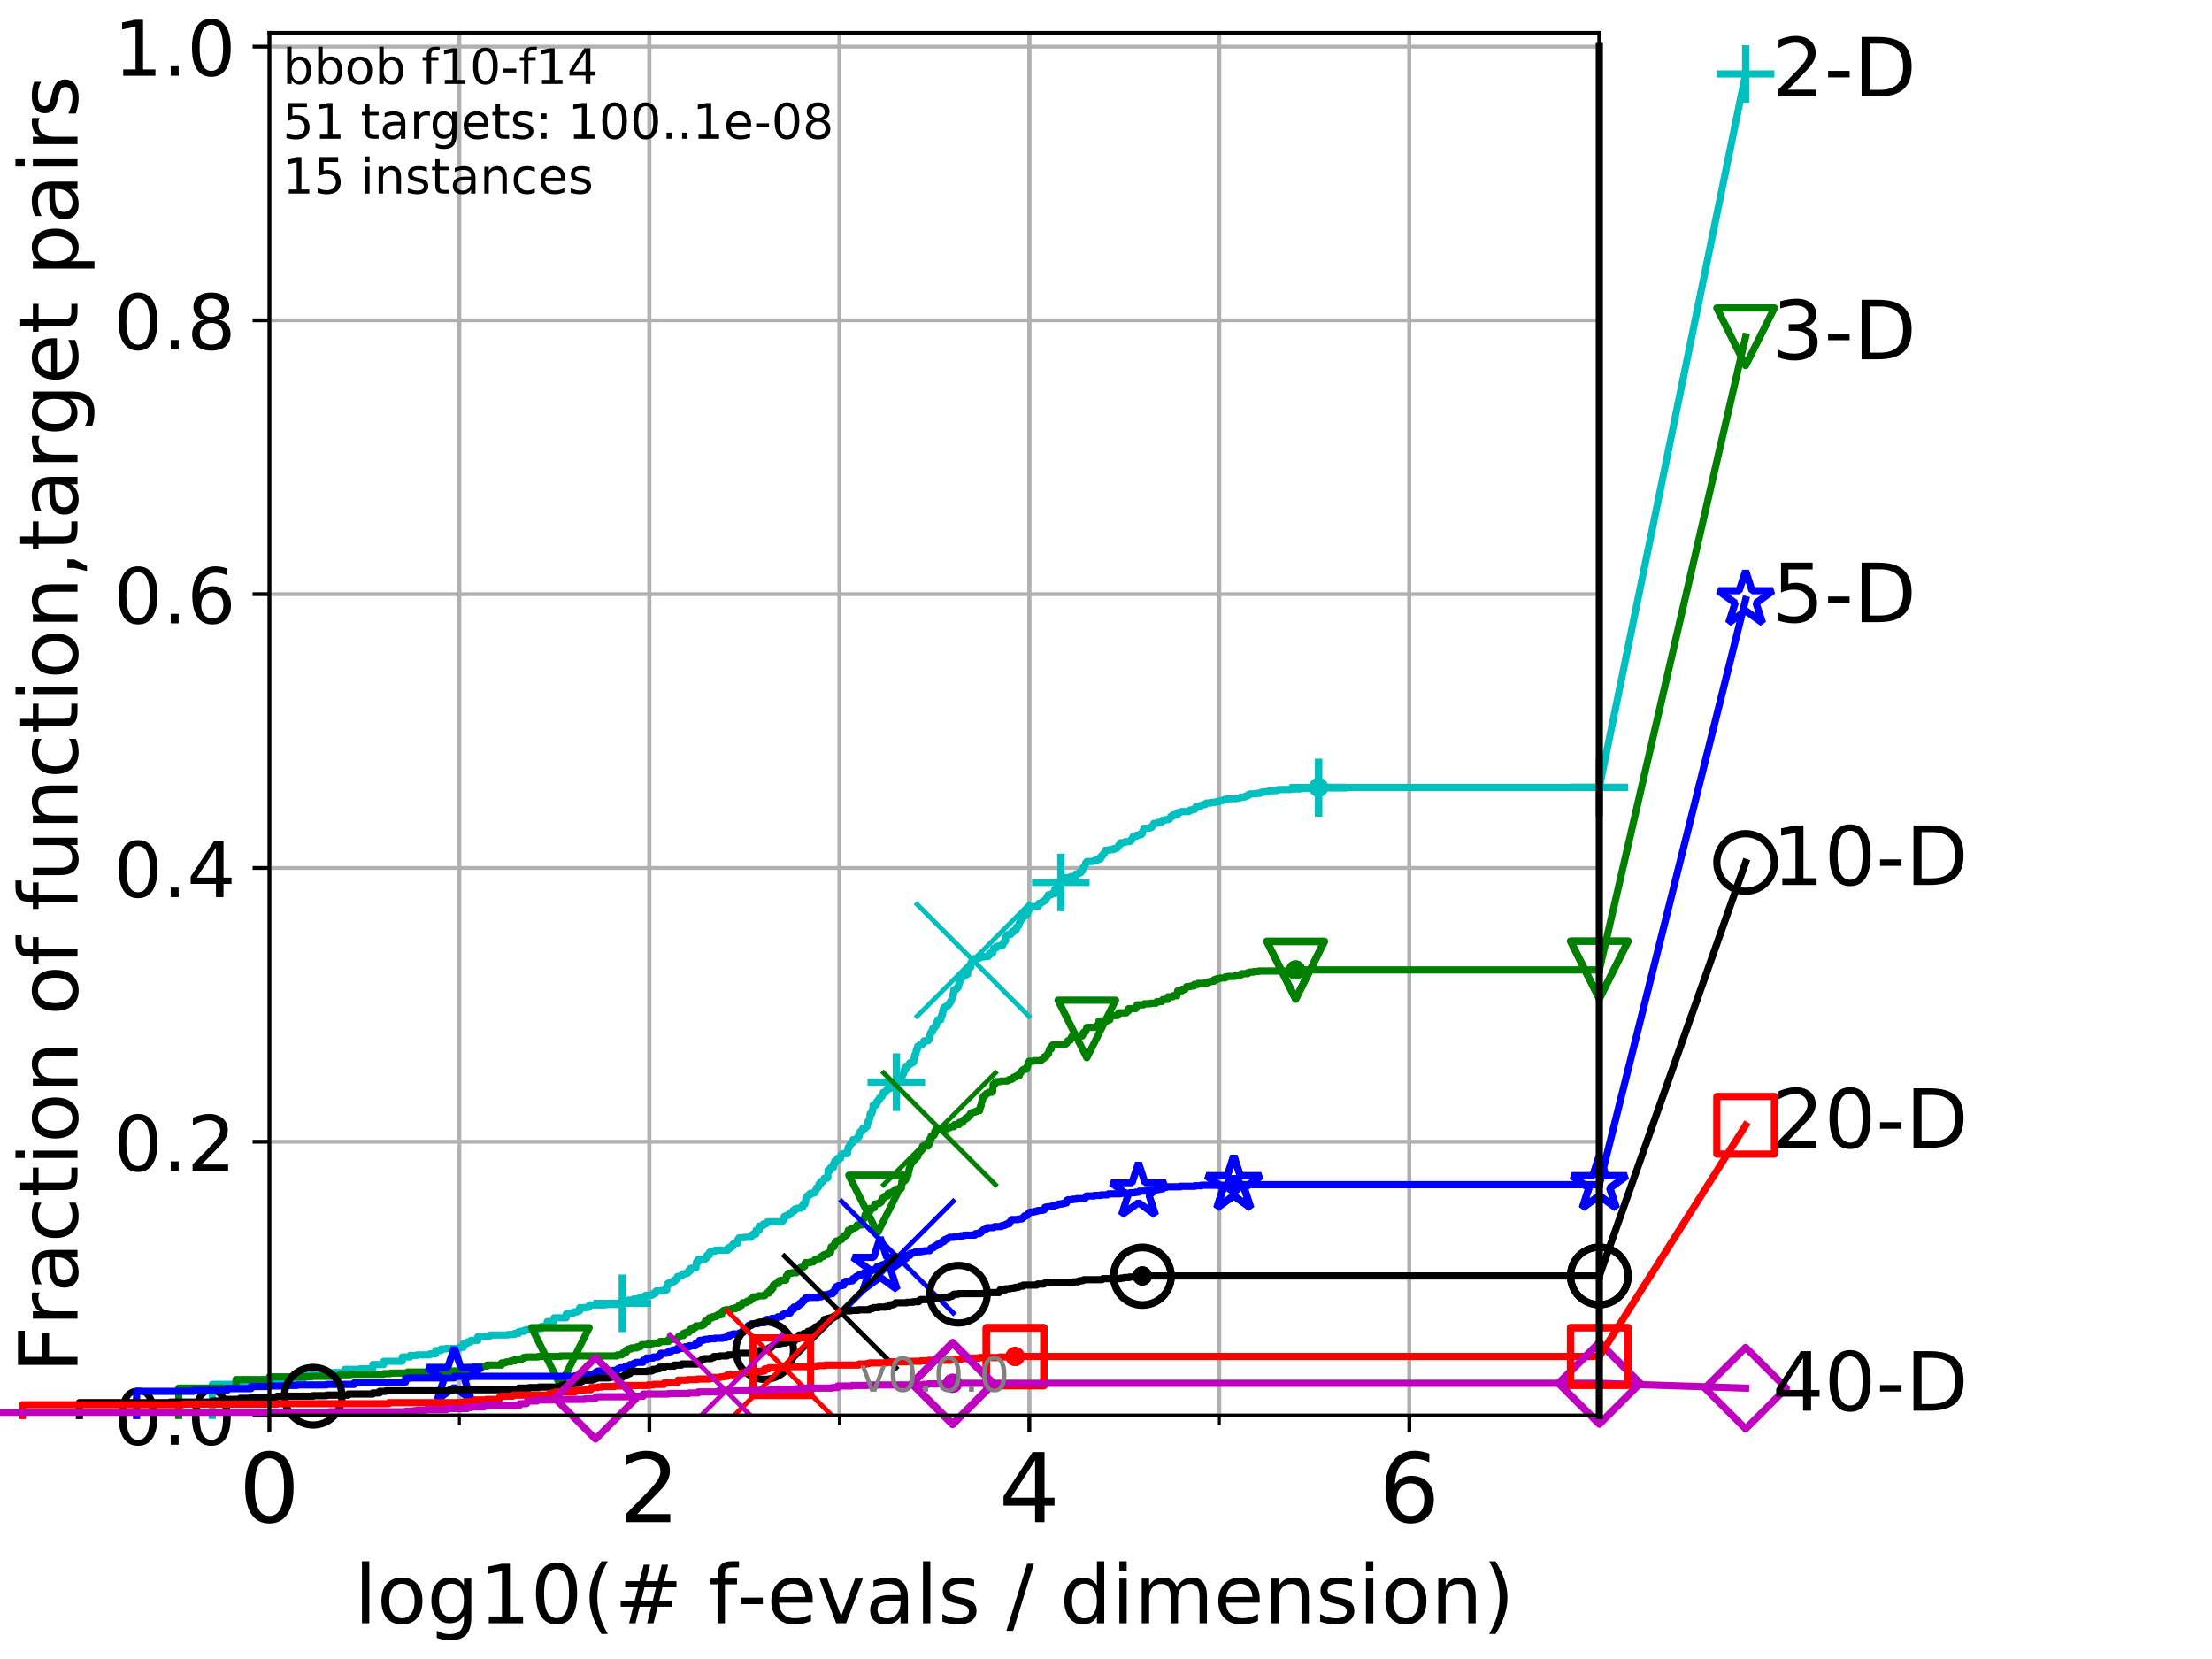 <?xml version="1.0" encoding="utf-8" standalone="no"?>
<!DOCTYPE svg PUBLIC "-//W3C//DTD SVG 1.1//EN"
  "http://www.w3.org/Graphics/SVG/1.1/DTD/svg11.dtd">
<!-- Created with matplotlib (http://matplotlib.org/) -->
<svg height="345.6pt" version="1.1" viewBox="0 0 460.8 345.6" width="460.8pt" xmlns="http://www.w3.org/2000/svg" xmlns:xlink="http://www.w3.org/1999/xlink">
 <defs>
  <style type="text/css">
*{stroke-linecap:butt;stroke-linejoin:round;}
  </style>
 </defs>
 <g id="figure_1">
  <g id="patch_1">
   <path d="M 0 345.6 
L 460.8 345.6 
L 460.8 0 
L 0 0 
z
" style="fill:#ffffff;"/>
  </g>
  <g id="axes_1">
   <g id="patch_2">
    <path d="M 56.12 294.88 
L 333.168 294.88 
L 333.168 6.845 
L 56.12 6.845 
z
" style="fill:#ffffff;"/>
   </g>
   <g id="matplotlib.axis_1">
    <g id="xtick_1">
     <g id="line2d_1">
      <path clip-path="url(#p541529d911)" d="M 56.12 294.88 
L 56.12 6.845 
" style="fill:none;stroke:#b0b0b0;stroke-linecap:square;stroke-width:0.8;"/>
     </g>
     <g id="line2d_2">
      <defs>
       <path d="M 0 0 
L 0 3.5 
" id="m1274fe540e" style="stroke:#000000;stroke-width:0.8;"/>
      </defs>
      <g>
       <use style="stroke:#000000;stroke-width:0.8;" x="56.12" xlink:href="#m1274fe540e" y="294.88"/>
      </g>
     </g>
     <g id="text_1">
      <!-- 0 -->
      <defs>
       <path d="M 31.781 66.406 
Q 24.172 66.406 20.328 58.906 
Q 16.5 51.422 16.5 36.375 
Q 16.5 21.391 20.328 13.891 
Q 24.172 6.391 31.781 6.391 
Q 39.453 6.391 43.281 13.891 
Q 47.125 21.391 47.125 36.375 
Q 47.125 51.422 43.281 58.906 
Q 39.453 66.406 31.781 66.406 
z
M 31.781 74.219 
Q 44.047 74.219 50.516 64.516 
Q 56.984 54.828 56.984 36.375 
Q 56.984 17.969 50.516 8.266 
Q 44.047 -1.422 31.781 -1.422 
Q 19.531 -1.422 13.062 8.266 
Q 6.594 17.969 6.594 36.375 
Q 6.594 54.828 13.062 64.516 
Q 19.531 74.219 31.781 74.219 
z
" id="DejaVuSans-30"/>
      </defs>
      <g transform="translate(49.758 317.077)scale(0.2 -0.2)">
       <use xlink:href="#DejaVuSans-30"/>
      </g>
     </g>
    </g>
    <g id="xtick_2">
     <g id="line2d_3">
      <path clip-path="url(#p541529d911)" d="M 135.277 294.88 
L 135.277 6.845 
" style="fill:none;stroke:#b0b0b0;stroke-linecap:square;stroke-width:0.8;"/>
     </g>
     <g id="line2d_4">
      <g>
       <use style="stroke:#000000;stroke-width:0.8;" x="135.277" xlink:href="#m1274fe540e" y="294.88"/>
      </g>
     </g>
     <g id="text_2">
      <!-- 2 -->
      <defs>
       <path d="M 19.188 8.297 
L 53.609 8.297 
L 53.609 0 
L 7.328 0 
L 7.328 8.297 
Q 12.938 14.109 22.625 23.891 
Q 32.328 33.688 34.812 36.531 
Q 39.547 41.844 41.422 45.531 
Q 43.312 49.219 43.312 52.781 
Q 43.312 58.594 39.234 62.25 
Q 35.156 65.922 28.609 65.922 
Q 23.969 65.922 18.812 64.312 
Q 13.672 62.703 7.812 59.422 
L 7.812 69.391 
Q 13.766 71.781 18.938 73 
Q 24.125 74.219 28.422 74.219 
Q 39.75 74.219 46.484 68.547 
Q 53.219 62.891 53.219 53.422 
Q 53.219 48.922 51.531 44.891 
Q 49.859 40.875 45.406 35.406 
Q 44.188 33.984 37.641 27.219 
Q 31.109 20.453 19.188 8.297 
z
" id="DejaVuSans-32"/>
      </defs>
      <g transform="translate(128.914 317.077)scale(0.2 -0.2)">
       <use xlink:href="#DejaVuSans-32"/>
      </g>
     </g>
    </g>
    <g id="xtick_3">
     <g id="line2d_5">
      <path clip-path="url(#p541529d911)" d="M 214.433 294.88 
L 214.433 6.845 
" style="fill:none;stroke:#b0b0b0;stroke-linecap:square;stroke-width:0.8;"/>
     </g>
     <g id="line2d_6">
      <g>
       <use style="stroke:#000000;stroke-width:0.8;" x="214.433" xlink:href="#m1274fe540e" y="294.88"/>
      </g>
     </g>
     <g id="text_3">
      <!-- 4 -->
      <defs>
       <path d="M 37.797 64.312 
L 12.891 25.391 
L 37.797 25.391 
z
M 35.203 72.906 
L 47.609 72.906 
L 47.609 25.391 
L 58.016 25.391 
L 58.016 17.188 
L 47.609 17.188 
L 47.609 0 
L 37.797 0 
L 37.797 17.188 
L 4.891 17.188 
L 4.891 26.703 
z
" id="DejaVuSans-34"/>
      </defs>
      <g transform="translate(208.071 317.077)scale(0.2 -0.2)">
       <use xlink:href="#DejaVuSans-34"/>
      </g>
     </g>
    </g>
    <g id="xtick_4">
     <g id="line2d_7">
      <path clip-path="url(#p541529d911)" d="M 293.59 294.88 
L 293.59 6.845 
" style="fill:none;stroke:#b0b0b0;stroke-linecap:square;stroke-width:0.8;"/>
     </g>
     <g id="line2d_8">
      <g>
       <use style="stroke:#000000;stroke-width:0.8;" x="293.59" xlink:href="#m1274fe540e" y="294.88"/>
      </g>
     </g>
     <g id="text_4">
      <!-- 6 -->
      <defs>
       <path d="M 33.016 40.375 
Q 26.375 40.375 22.484 35.828 
Q 18.609 31.297 18.609 23.391 
Q 18.609 15.531 22.484 10.953 
Q 26.375 6.391 33.016 6.391 
Q 39.656 6.391 43.531 10.953 
Q 47.406 15.531 47.406 23.391 
Q 47.406 31.297 43.531 35.828 
Q 39.656 40.375 33.016 40.375 
z
M 52.594 71.297 
L 52.594 62.312 
Q 48.875 64.062 45.094 64.984 
Q 41.312 65.922 37.594 65.922 
Q 27.828 65.922 22.672 59.328 
Q 17.531 52.734 16.797 39.406 
Q 19.672 43.656 24.016 45.922 
Q 28.375 48.188 33.594 48.188 
Q 44.578 48.188 50.953 41.516 
Q 57.328 34.859 57.328 23.391 
Q 57.328 12.156 50.688 5.359 
Q 44.047 -1.422 33.016 -1.422 
Q 20.359 -1.422 13.672 8.266 
Q 6.984 17.969 6.984 36.375 
Q 6.984 53.656 15.188 63.938 
Q 23.391 74.219 37.203 74.219 
Q 40.922 74.219 44.703 73.484 
Q 48.484 72.75 52.594 71.297 
z
" id="DejaVuSans-36"/>
      </defs>
      <g transform="translate(287.227 317.077)scale(0.2 -0.2)">
       <use xlink:href="#DejaVuSans-36"/>
      </g>
     </g>
    </g>
    <g id="xtick_5">
     <g id="line2d_9">
      <path clip-path="url(#p541529d911)" d="M 56.12 294.88 
L 56.12 6.845 
" style="fill:none;stroke:#b0b0b0;stroke-linecap:square;stroke-width:0.8;"/>
     </g>
     <g id="line2d_10">
      <defs>
       <path d="M 0 0 
L 0 2 
" id="meefe4a0563" style="stroke:#000000;stroke-width:0.6;"/>
      </defs>
      <g>
       <use style="stroke:#000000;stroke-width:0.6;" x="56.12" xlink:href="#meefe4a0563" y="294.88"/>
      </g>
     </g>
    </g>
    <g id="xtick_6">
     <g id="line2d_11">
      <path clip-path="url(#p541529d911)" d="M 95.698 294.88 
L 95.698 6.845 
" style="fill:none;stroke:#b0b0b0;stroke-linecap:square;stroke-width:0.8;"/>
     </g>
     <g id="line2d_12">
      <g>
       <use style="stroke:#000000;stroke-width:0.6;" x="95.698" xlink:href="#meefe4a0563" y="294.88"/>
      </g>
     </g>
    </g>
    <g id="xtick_7">
     <g id="line2d_13">
      <path clip-path="url(#p541529d911)" d="M 135.277 294.88 
L 135.277 6.845 
" style="fill:none;stroke:#b0b0b0;stroke-linecap:square;stroke-width:0.8;"/>
     </g>
     <g id="line2d_14">
      <g>
       <use style="stroke:#000000;stroke-width:0.6;" x="135.277" xlink:href="#meefe4a0563" y="294.88"/>
      </g>
     </g>
    </g>
    <g id="xtick_8">
     <g id="line2d_15">
      <path clip-path="url(#p541529d911)" d="M 174.855 294.88 
L 174.855 6.845 
" style="fill:none;stroke:#b0b0b0;stroke-linecap:square;stroke-width:0.8;"/>
     </g>
     <g id="line2d_16">
      <g>
       <use style="stroke:#000000;stroke-width:0.6;" x="174.855" xlink:href="#meefe4a0563" y="294.88"/>
      </g>
     </g>
    </g>
    <g id="xtick_9">
     <g id="line2d_17">
      <path clip-path="url(#p541529d911)" d="M 214.433 294.88 
L 214.433 6.845 
" style="fill:none;stroke:#b0b0b0;stroke-linecap:square;stroke-width:0.8;"/>
     </g>
     <g id="line2d_18">
      <g>
       <use style="stroke:#000000;stroke-width:0.6;" x="214.433" xlink:href="#meefe4a0563" y="294.88"/>
      </g>
     </g>
    </g>
    <g id="xtick_10">
     <g id="line2d_19">
      <path clip-path="url(#p541529d911)" d="M 254.011 294.88 
L 254.011 6.845 
" style="fill:none;stroke:#b0b0b0;stroke-linecap:square;stroke-width:0.8;"/>
     </g>
     <g id="line2d_20">
      <g>
       <use style="stroke:#000000;stroke-width:0.6;" x="254.011" xlink:href="#meefe4a0563" y="294.88"/>
      </g>
     </g>
    </g>
    <g id="xtick_11">
     <g id="line2d_21">
      <path clip-path="url(#p541529d911)" d="M 293.59 294.88 
L 293.59 6.845 
" style="fill:none;stroke:#b0b0b0;stroke-linecap:square;stroke-width:0.8;"/>
     </g>
     <g id="line2d_22">
      <g>
       <use style="stroke:#000000;stroke-width:0.6;" x="293.59" xlink:href="#meefe4a0563" y="294.88"/>
      </g>
     </g>
    </g>
    <g id="xtick_12">
     <g id="line2d_23">
      <path clip-path="url(#p541529d911)" d="M 333.168 294.88 
L 333.168 6.845 
" style="fill:none;stroke:#b0b0b0;stroke-linecap:square;stroke-width:0.8;"/>
     </g>
     <g id="line2d_24">
      <g>
       <use style="stroke:#000000;stroke-width:0.6;" x="333.168" xlink:href="#meefe4a0563" y="294.88"/>
      </g>
     </g>
    </g>
    <g id="text_5">
     <!-- log10(# f-evals / dimension) -->
     <defs>
      <path d="M 9.422 75.984 
L 18.406 75.984 
L 18.406 0 
L 9.422 0 
z
" id="DejaVuSans-6c"/>
      <path d="M 30.609 48.391 
Q 23.391 48.391 19.188 42.75 
Q 14.984 37.109 14.984 27.297 
Q 14.984 17.484 19.156 11.844 
Q 23.344 6.203 30.609 6.203 
Q 37.797 6.203 41.984 11.859 
Q 46.188 17.531 46.188 27.297 
Q 46.188 37.016 41.984 42.703 
Q 37.797 48.391 30.609 48.391 
z
M 30.609 56 
Q 42.328 56 49.016 48.375 
Q 55.719 40.766 55.719 27.297 
Q 55.719 13.875 49.016 6.219 
Q 42.328 -1.422 30.609 -1.422 
Q 18.844 -1.422 12.172 6.219 
Q 5.516 13.875 5.516 27.297 
Q 5.516 40.766 12.172 48.375 
Q 18.844 56 30.609 56 
z
" id="DejaVuSans-6f"/>
      <path d="M 45.406 27.984 
Q 45.406 37.75 41.375 43.109 
Q 37.359 48.484 30.078 48.484 
Q 22.859 48.484 18.828 43.109 
Q 14.797 37.75 14.797 27.984 
Q 14.797 18.266 18.828 12.891 
Q 22.859 7.516 30.078 7.516 
Q 37.359 7.516 41.375 12.891 
Q 45.406 18.266 45.406 27.984 
z
M 54.391 6.781 
Q 54.391 -7.172 48.188 -13.984 
Q 42 -20.797 29.203 -20.797 
Q 24.469 -20.797 20.266 -20.094 
Q 16.062 -19.391 12.109 -17.922 
L 12.109 -9.188 
Q 16.062 -11.328 19.922 -12.344 
Q 23.781 -13.375 27.781 -13.375 
Q 36.625 -13.375 41.016 -8.766 
Q 45.406 -4.156 45.406 5.172 
L 45.406 9.625 
Q 42.625 4.781 38.281 2.391 
Q 33.938 0 27.875 0 
Q 17.828 0 11.672 7.656 
Q 5.516 15.328 5.516 27.984 
Q 5.516 40.672 11.672 48.328 
Q 17.828 56 27.875 56 
Q 33.938 56 38.281 53.609 
Q 42.625 51.219 45.406 46.391 
L 45.406 54.688 
L 54.391 54.688 
z
" id="DejaVuSans-67"/>
      <path d="M 12.406 8.297 
L 28.516 8.297 
L 28.516 63.922 
L 10.984 60.406 
L 10.984 69.391 
L 28.422 72.906 
L 38.281 72.906 
L 38.281 8.297 
L 54.391 8.297 
L 54.391 0 
L 12.406 0 
z
" id="DejaVuSans-31"/>
      <path d="M 31 75.875 
Q 24.469 64.656 21.281 53.656 
Q 18.109 42.672 18.109 31.391 
Q 18.109 20.125 21.312 9.062 
Q 24.516 -2 31 -13.188 
L 23.188 -13.188 
Q 15.875 -1.703 12.234 9.375 
Q 8.594 20.453 8.594 31.391 
Q 8.594 42.281 12.203 53.312 
Q 15.828 64.359 23.188 75.875 
z
" id="DejaVuSans-28"/>
      <path d="M 51.125 44 
L 36.922 44 
L 32.812 27.688 
L 47.125 27.688 
z
M 43.797 71.781 
L 38.719 51.516 
L 52.984 51.516 
L 58.109 71.781 
L 65.922 71.781 
L 60.891 51.516 
L 76.125 51.516 
L 76.125 44 
L 58.984 44 
L 54.984 27.688 
L 70.516 27.688 
L 70.516 20.219 
L 53.078 20.219 
L 48 0 
L 40.188 0 
L 45.219 20.219 
L 30.906 20.219 
L 25.875 0 
L 18.016 0 
L 23.094 20.219 
L 7.719 20.219 
L 7.719 27.688 
L 24.906 27.688 
L 29 44 
L 13.281 44 
L 13.281 51.516 
L 30.906 51.516 
L 35.891 71.781 
z
" id="DejaVuSans-23"/>
      <path id="DejaVuSans-20"/>
      <path d="M 37.109 75.984 
L 37.109 68.5 
L 28.516 68.5 
Q 23.688 68.5 21.797 66.547 
Q 19.922 64.594 19.922 59.516 
L 19.922 54.688 
L 34.719 54.688 
L 34.719 47.703 
L 19.922 47.703 
L 19.922 0 
L 10.891 0 
L 10.891 47.703 
L 2.297 47.703 
L 2.297 54.688 
L 10.891 54.688 
L 10.891 58.5 
Q 10.891 67.625 15.141 71.797 
Q 19.391 75.984 28.609 75.984 
z
" id="DejaVuSans-66"/>
      <path d="M 4.891 31.391 
L 31.203 31.391 
L 31.203 23.391 
L 4.891 23.391 
z
" id="DejaVuSans-2d"/>
      <path d="M 56.203 29.594 
L 56.203 25.203 
L 14.891 25.203 
Q 15.484 15.922 20.484 11.062 
Q 25.484 6.203 34.422 6.203 
Q 39.594 6.203 44.453 7.469 
Q 49.312 8.734 54.109 11.281 
L 54.109 2.781 
Q 49.266 0.734 44.188 -0.344 
Q 39.109 -1.422 33.891 -1.422 
Q 20.797 -1.422 13.156 6.188 
Q 5.516 13.812 5.516 26.812 
Q 5.516 40.234 12.766 48.109 
Q 20.016 56 32.328 56 
Q 43.359 56 49.781 48.891 
Q 56.203 41.797 56.203 29.594 
z
M 47.219 32.234 
Q 47.125 39.594 43.094 43.984 
Q 39.062 48.391 32.422 48.391 
Q 24.906 48.391 20.391 44.141 
Q 15.875 39.891 15.188 32.172 
z
" id="DejaVuSans-65"/>
      <path d="M 2.984 54.688 
L 12.5 54.688 
L 29.594 8.797 
L 46.688 54.688 
L 56.203 54.688 
L 35.688 0 
L 23.484 0 
z
" id="DejaVuSans-76"/>
      <path d="M 34.281 27.484 
Q 23.391 27.484 19.188 25 
Q 14.984 22.516 14.984 16.5 
Q 14.984 11.719 18.141 8.906 
Q 21.297 6.109 26.703 6.109 
Q 34.188 6.109 38.703 11.406 
Q 43.219 16.703 43.219 25.484 
L 43.219 27.484 
z
M 52.203 31.203 
L 52.203 0 
L 43.219 0 
L 43.219 8.297 
Q 40.141 3.328 35.547 0.953 
Q 30.953 -1.422 24.312 -1.422 
Q 15.922 -1.422 10.953 3.297 
Q 6 8.016 6 15.922 
Q 6 25.141 12.172 29.828 
Q 18.359 34.516 30.609 34.516 
L 43.219 34.516 
L 43.219 35.406 
Q 43.219 41.609 39.141 45 
Q 35.062 48.391 27.688 48.391 
Q 23 48.391 18.547 47.266 
Q 14.109 46.141 10.016 43.891 
L 10.016 52.203 
Q 14.938 54.109 19.578 55.047 
Q 24.219 56 28.609 56 
Q 40.484 56 46.344 49.844 
Q 52.203 43.703 52.203 31.203 
z
" id="DejaVuSans-61"/>
      <path d="M 44.281 53.078 
L 44.281 44.578 
Q 40.484 46.531 36.375 47.5 
Q 32.281 48.484 27.875 48.484 
Q 21.188 48.484 17.844 46.438 
Q 14.5 44.391 14.5 40.281 
Q 14.5 37.156 16.891 35.375 
Q 19.281 33.594 26.516 31.984 
L 29.594 31.297 
Q 39.156 29.25 43.188 25.516 
Q 47.219 21.781 47.219 15.094 
Q 47.219 7.469 41.188 3.016 
Q 35.156 -1.422 24.609 -1.422 
Q 20.219 -1.422 15.453 -0.562 
Q 10.688 0.297 5.422 2 
L 5.422 11.281 
Q 10.406 8.688 15.234 7.391 
Q 20.062 6.109 24.812 6.109 
Q 31.156 6.109 34.562 8.281 
Q 37.984 10.453 37.984 14.406 
Q 37.984 18.062 35.516 20.016 
Q 33.062 21.969 24.703 23.781 
L 21.578 24.516 
Q 13.234 26.266 9.516 29.906 
Q 5.812 33.547 5.812 39.891 
Q 5.812 47.609 11.281 51.797 
Q 16.75 56 26.812 56 
Q 31.781 56 36.172 55.266 
Q 40.578 54.547 44.281 53.078 
z
" id="DejaVuSans-73"/>
      <path d="M 25.391 72.906 
L 33.688 72.906 
L 8.297 -9.281 
L 0 -9.281 
z
" id="DejaVuSans-2f"/>
      <path d="M 45.406 46.391 
L 45.406 75.984 
L 54.391 75.984 
L 54.391 0 
L 45.406 0 
L 45.406 8.203 
Q 42.578 3.328 38.25 0.953 
Q 33.938 -1.422 27.875 -1.422 
Q 17.969 -1.422 11.734 6.484 
Q 5.516 14.406 5.516 27.297 
Q 5.516 40.188 11.734 48.094 
Q 17.969 56 27.875 56 
Q 33.938 56 38.25 53.625 
Q 42.578 51.266 45.406 46.391 
z
M 14.797 27.297 
Q 14.797 17.391 18.875 11.75 
Q 22.953 6.109 30.078 6.109 
Q 37.203 6.109 41.297 11.75 
Q 45.406 17.391 45.406 27.297 
Q 45.406 37.203 41.297 42.844 
Q 37.203 48.484 30.078 48.484 
Q 22.953 48.484 18.875 42.844 
Q 14.797 37.203 14.797 27.297 
z
" id="DejaVuSans-64"/>
      <path d="M 9.422 54.688 
L 18.406 54.688 
L 18.406 0 
L 9.422 0 
z
M 9.422 75.984 
L 18.406 75.984 
L 18.406 64.594 
L 9.422 64.594 
z
" id="DejaVuSans-69"/>
      <path d="M 52 44.188 
Q 55.375 50.25 60.062 53.125 
Q 64.75 56 71.094 56 
Q 79.641 56 84.281 50.016 
Q 88.922 44.047 88.922 33.016 
L 88.922 0 
L 79.891 0 
L 79.891 32.719 
Q 79.891 40.578 77.094 44.375 
Q 74.312 48.188 68.609 48.188 
Q 61.625 48.188 57.562 43.547 
Q 53.516 38.922 53.516 30.906 
L 53.516 0 
L 44.484 0 
L 44.484 32.719 
Q 44.484 40.625 41.703 44.406 
Q 38.922 48.188 33.109 48.188 
Q 26.219 48.188 22.156 43.531 
Q 18.109 38.875 18.109 30.906 
L 18.109 0 
L 9.078 0 
L 9.078 54.688 
L 18.109 54.688 
L 18.109 46.188 
Q 21.188 51.219 25.484 53.609 
Q 29.781 56 35.688 56 
Q 41.656 56 45.828 52.969 
Q 50 49.953 52 44.188 
z
" id="DejaVuSans-6d"/>
      <path d="M 54.891 33.016 
L 54.891 0 
L 45.906 0 
L 45.906 32.719 
Q 45.906 40.484 42.875 44.328 
Q 39.844 48.188 33.797 48.188 
Q 26.516 48.188 22.312 43.547 
Q 18.109 38.922 18.109 30.906 
L 18.109 0 
L 9.078 0 
L 9.078 54.688 
L 18.109 54.688 
L 18.109 46.188 
Q 21.344 51.125 25.703 53.562 
Q 30.078 56 35.797 56 
Q 45.219 56 50.047 50.172 
Q 54.891 44.344 54.891 33.016 
z
" id="DejaVuSans-6e"/>
      <path d="M 8.016 75.875 
L 15.828 75.875 
Q 23.141 64.359 26.781 53.312 
Q 30.422 42.281 30.422 31.391 
Q 30.422 20.453 26.781 9.375 
Q 23.141 -1.703 15.828 -13.188 
L 8.016 -13.188 
Q 14.5 -2 17.703 9.062 
Q 20.906 20.125 20.906 31.391 
Q 20.906 42.672 17.703 53.656 
Q 14.5 64.656 8.016 75.875 
z
" id="DejaVuSans-29"/>
     </defs>
     <g transform="translate(73.803 338.154)scale(0.17 -0.17)">
      <use xlink:href="#DejaVuSans-6c"/>
      <use x="27.783" xlink:href="#DejaVuSans-6f"/>
      <use x="88.965" xlink:href="#DejaVuSans-67"/>
      <use x="152.441" xlink:href="#DejaVuSans-31"/>
      <use x="216.064" xlink:href="#DejaVuSans-30"/>
      <use x="279.688" xlink:href="#DejaVuSans-28"/>
      <use x="318.701" xlink:href="#DejaVuSans-23"/>
      <use x="402.49" xlink:href="#DejaVuSans-20"/>
      <use x="434.277" xlink:href="#DejaVuSans-66"/>
      <use x="469.404" xlink:href="#DejaVuSans-2d"/>
      <use x="505.488" xlink:href="#DejaVuSans-65"/>
      <use x="567.012" xlink:href="#DejaVuSans-76"/>
      <use x="626.191" xlink:href="#DejaVuSans-61"/>
      <use x="687.471" xlink:href="#DejaVuSans-6c"/>
      <use x="715.254" xlink:href="#DejaVuSans-73"/>
      <use x="767.354" xlink:href="#DejaVuSans-20"/>
      <use x="799.141" xlink:href="#DejaVuSans-2f"/>
      <use x="832.832" xlink:href="#DejaVuSans-20"/>
      <use x="864.619" xlink:href="#DejaVuSans-64"/>
      <use x="928.096" xlink:href="#DejaVuSans-69"/>
      <use x="955.879" xlink:href="#DejaVuSans-6d"/>
      <use x="1053.291" xlink:href="#DejaVuSans-65"/>
      <use x="1114.814" xlink:href="#DejaVuSans-6e"/>
      <use x="1178.193" xlink:href="#DejaVuSans-73"/>
      <use x="1230.293" xlink:href="#DejaVuSans-69"/>
      <use x="1258.076" xlink:href="#DejaVuSans-6f"/>
      <use x="1319.258" xlink:href="#DejaVuSans-6e"/>
      <use x="1382.637" xlink:href="#DejaVuSans-29"/>
     </g>
    </g>
   </g>
   <g id="matplotlib.axis_2">
    <g id="ytick_1">
     <g id="line2d_25">
      <path clip-path="url(#p541529d911)" d="M 56.12 294.88 
L 333.168 294.88 
" style="fill:none;stroke:#b0b0b0;stroke-linecap:square;stroke-width:0.8;"/>
     </g>
     <g id="line2d_26">
      <defs>
       <path d="M 0 0 
L -3.5 0 
" id="m815656ec33" style="stroke:#000000;stroke-width:0.8;"/>
      </defs>
      <g>
       <use style="stroke:#000000;stroke-width:0.8;" x="56.12" xlink:href="#m815656ec33" y="294.88"/>
      </g>
     </g>
     <g id="text_6">
      <!-- 0.0 -->
      <defs>
       <path d="M 10.688 12.406 
L 21 12.406 
L 21 0 
L 10.688 0 
z
" id="DejaVuSans-2e"/>
      </defs>
      <g transform="translate(23.675 300.959)scale(0.16 -0.16)">
       <use xlink:href="#DejaVuSans-30"/>
       <use x="63.623" xlink:href="#DejaVuSans-2e"/>
       <use x="95.41" xlink:href="#DejaVuSans-30"/>
      </g>
     </g>
    </g>
    <g id="ytick_2">
     <g id="line2d_27">
      <path clip-path="url(#p541529d911)" d="M 56.12 237.843 
L 333.168 237.843 
" style="fill:none;stroke:#b0b0b0;stroke-linecap:square;stroke-width:0.8;"/>
     </g>
     <g id="line2d_28">
      <g>
       <use style="stroke:#000000;stroke-width:0.8;" x="56.12" xlink:href="#m815656ec33" y="237.843"/>
      </g>
     </g>
     <g id="text_7">
      <!-- 0.2 -->
      <g transform="translate(23.675 243.922)scale(0.16 -0.16)">
       <use xlink:href="#DejaVuSans-30"/>
       <use x="63.623" xlink:href="#DejaVuSans-2e"/>
       <use x="95.41" xlink:href="#DejaVuSans-32"/>
      </g>
     </g>
    </g>
    <g id="ytick_3">
     <g id="line2d_29">
      <path clip-path="url(#p541529d911)" d="M 56.12 180.807 
L 333.168 180.807 
" style="fill:none;stroke:#b0b0b0;stroke-linecap:square;stroke-width:0.8;"/>
     </g>
     <g id="line2d_30">
      <g>
       <use style="stroke:#000000;stroke-width:0.8;" x="56.12" xlink:href="#m815656ec33" y="180.807"/>
      </g>
     </g>
     <g id="text_8">
      <!-- 0.4 -->
      <g transform="translate(23.675 186.886)scale(0.16 -0.16)">
       <use xlink:href="#DejaVuSans-30"/>
       <use x="63.623" xlink:href="#DejaVuSans-2e"/>
       <use x="95.41" xlink:href="#DejaVuSans-34"/>
      </g>
     </g>
    </g>
    <g id="ytick_4">
     <g id="line2d_31">
      <path clip-path="url(#p541529d911)" d="M 56.12 123.77 
L 333.168 123.77 
" style="fill:none;stroke:#b0b0b0;stroke-linecap:square;stroke-width:0.8;"/>
     </g>
     <g id="line2d_32">
      <g>
       <use style="stroke:#000000;stroke-width:0.8;" x="56.12" xlink:href="#m815656ec33" y="123.77"/>
      </g>
     </g>
     <g id="text_9">
      <!-- 0.6 -->
      <g transform="translate(23.675 129.849)scale(0.16 -0.16)">
       <use xlink:href="#DejaVuSans-30"/>
       <use x="63.623" xlink:href="#DejaVuSans-2e"/>
       <use x="95.41" xlink:href="#DejaVuSans-36"/>
      </g>
     </g>
    </g>
    <g id="ytick_5">
     <g id="line2d_33">
      <path clip-path="url(#p541529d911)" d="M 56.12 66.734 
L 333.168 66.734 
" style="fill:none;stroke:#b0b0b0;stroke-linecap:square;stroke-width:0.8;"/>
     </g>
     <g id="line2d_34">
      <g>
       <use style="stroke:#000000;stroke-width:0.8;" x="56.12" xlink:href="#m815656ec33" y="66.734"/>
      </g>
     </g>
     <g id="text_10">
      <!-- 0.8 -->
      <defs>
       <path d="M 31.781 34.625 
Q 24.75 34.625 20.719 30.859 
Q 16.703 27.094 16.703 20.516 
Q 16.703 13.922 20.719 10.156 
Q 24.75 6.391 31.781 6.391 
Q 38.812 6.391 42.859 10.172 
Q 46.922 13.969 46.922 20.516 
Q 46.922 27.094 42.891 30.859 
Q 38.875 34.625 31.781 34.625 
z
M 21.922 38.812 
Q 15.578 40.375 12.031 44.719 
Q 8.5 49.078 8.5 55.328 
Q 8.5 64.062 14.719 69.141 
Q 20.953 74.219 31.781 74.219 
Q 42.672 74.219 48.875 69.141 
Q 55.078 64.062 55.078 55.328 
Q 55.078 49.078 51.531 44.719 
Q 48 40.375 41.703 38.812 
Q 48.828 37.156 52.797 32.312 
Q 56.781 27.484 56.781 20.516 
Q 56.781 9.906 50.312 4.234 
Q 43.844 -1.422 31.781 -1.422 
Q 19.734 -1.422 13.25 4.234 
Q 6.781 9.906 6.781 20.516 
Q 6.781 27.484 10.781 32.312 
Q 14.797 37.156 21.922 38.812 
z
M 18.312 54.391 
Q 18.312 48.734 21.844 45.562 
Q 25.391 42.391 31.781 42.391 
Q 38.141 42.391 41.719 45.562 
Q 45.312 48.734 45.312 54.391 
Q 45.312 60.062 41.719 63.234 
Q 38.141 66.406 31.781 66.406 
Q 25.391 66.406 21.844 63.234 
Q 18.312 60.062 18.312 54.391 
z
" id="DejaVuSans-38"/>
      </defs>
      <g transform="translate(23.675 72.812)scale(0.16 -0.16)">
       <use xlink:href="#DejaVuSans-30"/>
       <use x="63.623" xlink:href="#DejaVuSans-2e"/>
       <use x="95.41" xlink:href="#DejaVuSans-38"/>
      </g>
     </g>
    </g>
    <g id="ytick_6">
     <g id="line2d_35">
      <path clip-path="url(#p541529d911)" d="M 56.12 9.697 
L 333.168 9.697 
" style="fill:none;stroke:#b0b0b0;stroke-linecap:square;stroke-width:0.8;"/>
     </g>
     <g id="line2d_36">
      <g>
       <use style="stroke:#000000;stroke-width:0.8;" x="56.12" xlink:href="#m815656ec33" y="9.697"/>
      </g>
     </g>
     <g id="text_11">
      <!-- 1.0 -->
      <g transform="translate(23.675 15.776)scale(0.16 -0.16)">
       <use xlink:href="#DejaVuSans-31"/>
       <use x="63.623" xlink:href="#DejaVuSans-2e"/>
       <use x="95.41" xlink:href="#DejaVuSans-30"/>
      </g>
     </g>
    </g>
    <g id="text_12">
     <!-- Fraction of function,target pairs -->
     <defs>
      <path d="M 9.812 72.906 
L 51.703 72.906 
L 51.703 64.594 
L 19.672 64.594 
L 19.672 43.109 
L 48.578 43.109 
L 48.578 34.812 
L 19.672 34.812 
L 19.672 0 
L 9.812 0 
z
" id="DejaVuSans-46"/>
      <path d="M 41.109 46.297 
Q 39.594 47.172 37.812 47.578 
Q 36.031 48 33.891 48 
Q 26.266 48 22.188 43.047 
Q 18.109 38.094 18.109 28.812 
L 18.109 0 
L 9.078 0 
L 9.078 54.688 
L 18.109 54.688 
L 18.109 46.188 
Q 20.953 51.172 25.484 53.578 
Q 30.031 56 36.531 56 
Q 37.453 56 38.578 55.875 
Q 39.703 55.766 41.062 55.516 
z
" id="DejaVuSans-72"/>
      <path d="M 48.781 52.594 
L 48.781 44.188 
Q 44.969 46.297 41.141 47.344 
Q 37.312 48.391 33.406 48.391 
Q 24.656 48.391 19.812 42.844 
Q 14.984 37.312 14.984 27.297 
Q 14.984 17.281 19.812 11.734 
Q 24.656 6.203 33.406 6.203 
Q 37.312 6.203 41.141 7.25 
Q 44.969 8.297 48.781 10.406 
L 48.781 2.094 
Q 45.016 0.344 40.984 -0.531 
Q 36.969 -1.422 32.422 -1.422 
Q 20.062 -1.422 12.781 6.344 
Q 5.516 14.109 5.516 27.297 
Q 5.516 40.672 12.859 48.328 
Q 20.219 56 33.016 56 
Q 37.156 56 41.109 55.141 
Q 45.062 54.297 48.781 52.594 
z
" id="DejaVuSans-63"/>
      <path d="M 18.312 70.219 
L 18.312 54.688 
L 36.812 54.688 
L 36.812 47.703 
L 18.312 47.703 
L 18.312 18.016 
Q 18.312 11.328 20.141 9.422 
Q 21.969 7.516 27.594 7.516 
L 36.812 7.516 
L 36.812 0 
L 27.594 0 
Q 17.188 0 13.234 3.875 
Q 9.281 7.766 9.281 18.016 
L 9.281 47.703 
L 2.688 47.703 
L 2.688 54.688 
L 9.281 54.688 
L 9.281 70.219 
z
" id="DejaVuSans-74"/>
      <path d="M 8.5 21.578 
L 8.5 54.688 
L 17.484 54.688 
L 17.484 21.922 
Q 17.484 14.156 20.5 10.266 
Q 23.531 6.391 29.594 6.391 
Q 36.859 6.391 41.078 11.031 
Q 45.312 15.672 45.312 23.688 
L 45.312 54.688 
L 54.297 54.688 
L 54.297 0 
L 45.312 0 
L 45.312 8.406 
Q 42.047 3.422 37.719 1 
Q 33.406 -1.422 27.688 -1.422 
Q 18.266 -1.422 13.375 4.438 
Q 8.5 10.297 8.5 21.578 
z
M 31.109 56 
z
" id="DejaVuSans-75"/>
      <path d="M 11.719 12.406 
L 22.016 12.406 
L 22.016 4 
L 14.016 -11.625 
L 7.719 -11.625 
L 11.719 4 
z
" id="DejaVuSans-2c"/>
      <path d="M 18.109 8.203 
L 18.109 -20.797 
L 9.078 -20.797 
L 9.078 54.688 
L 18.109 54.688 
L 18.109 46.391 
Q 20.953 51.266 25.266 53.625 
Q 29.594 56 35.594 56 
Q 45.562 56 51.781 48.094 
Q 58.016 40.188 58.016 27.297 
Q 58.016 14.406 51.781 6.484 
Q 45.562 -1.422 35.594 -1.422 
Q 29.594 -1.422 25.266 0.953 
Q 20.953 3.328 18.109 8.203 
z
M 48.688 27.297 
Q 48.688 37.203 44.609 42.844 
Q 40.531 48.484 33.406 48.484 
Q 26.266 48.484 22.188 42.844 
Q 18.109 37.203 18.109 27.297 
Q 18.109 17.391 22.188 11.75 
Q 26.266 6.109 33.406 6.109 
Q 40.531 6.109 44.609 11.75 
Q 48.688 17.391 48.688 27.297 
z
" id="DejaVuSans-70"/>
     </defs>
     <g transform="translate(16.14 286.002)rotate(-90)scale(0.17 -0.17)">
      <use xlink:href="#DejaVuSans-46"/>
      <use x="57.41" xlink:href="#DejaVuSans-72"/>
      <use x="98.523" xlink:href="#DejaVuSans-61"/>
      <use x="159.803" xlink:href="#DejaVuSans-63"/>
      <use x="214.783" xlink:href="#DejaVuSans-74"/>
      <use x="253.992" xlink:href="#DejaVuSans-69"/>
      <use x="281.775" xlink:href="#DejaVuSans-6f"/>
      <use x="342.957" xlink:href="#DejaVuSans-6e"/>
      <use x="406.336" xlink:href="#DejaVuSans-20"/>
      <use x="438.123" xlink:href="#DejaVuSans-6f"/>
      <use x="499.305" xlink:href="#DejaVuSans-66"/>
      <use x="534.51" xlink:href="#DejaVuSans-20"/>
      <use x="566.297" xlink:href="#DejaVuSans-66"/>
      <use x="601.502" xlink:href="#DejaVuSans-75"/>
      <use x="664.881" xlink:href="#DejaVuSans-6e"/>
      <use x="728.26" xlink:href="#DejaVuSans-63"/>
      <use x="783.24" xlink:href="#DejaVuSans-74"/>
      <use x="822.449" xlink:href="#DejaVuSans-69"/>
      <use x="850.232" xlink:href="#DejaVuSans-6f"/>
      <use x="911.414" xlink:href="#DejaVuSans-6e"/>
      <use x="974.793" xlink:href="#DejaVuSans-2c"/>
      <use x="1006.58" xlink:href="#DejaVuSans-74"/>
      <use x="1045.789" xlink:href="#DejaVuSans-61"/>
      <use x="1107.068" xlink:href="#DejaVuSans-72"/>
      <use x="1148.166" xlink:href="#DejaVuSans-67"/>
      <use x="1211.643" xlink:href="#DejaVuSans-65"/>
      <use x="1273.166" xlink:href="#DejaVuSans-74"/>
      <use x="1312.375" xlink:href="#DejaVuSans-20"/>
      <use x="1344.162" xlink:href="#DejaVuSans-70"/>
      <use x="1407.639" xlink:href="#DejaVuSans-61"/>
      <use x="1468.918" xlink:href="#DejaVuSans-69"/>
      <use x="1496.701" xlink:href="#DejaVuSans-72"/>
      <use x="1537.814" xlink:href="#DejaVuSans-73"/>
     </g>
    </g>
   </g>
   <g id="line2d_37">
    <defs>
     <path d="M 0 1.5 
C 0.398 1.5 0.779 1.342 1.061 1.061 
C 1.342 0.779 1.5 0.398 1.5 0 
C 1.5 -0.398 1.342 -0.779 1.061 -1.061 
C 0.779 -1.342 0.398 -1.5 0 -1.5 
C -0.398 -1.5 -0.779 -1.342 -1.061 -1.061 
C -1.342 -0.779 -1.5 -0.398 -1.5 0 
C -1.5 0.398 -1.342 0.779 -1.061 1.061 
C -0.779 1.342 -0.398 1.5 0 1.5 
z
" id="mfa3cf99646" style="stroke:#00bfbf;"/>
    </defs>
    <g>
     <use style="fill:#00bfbf;stroke:#00bfbf;" x="274.682" xlink:href="#mfa3cf99646" y="164.031"/>
     <use style="fill:#00bfbf;stroke:#00bfbf;" x="274.682" xlink:href="#mfa3cf99646" y="164.031"/>
    </g>
   </g>
   <g id="line2d_38">
    <path d="M 44.206 294.88 
L 44.206 288.393 
L 56.12 288.393 
L 56.12 287.722 
L 63.089 287.722 
L 63.089 286.38 
L 68.034 286.38 
L 68.034 285.933 
L 71.87 285.933 
L 71.87 285.262 
L 75.004 285.262 
L 75.004 285.15 
L 77.653 285.15 
L 77.653 284.256 
L 79.949 284.256 
L 79.949 283.585 
L 83.784 283.585 
L 83.784 282.69 
L 85.422 282.69 
L 85.422 282.354 
L 86.918 282.354 
L 86.918 282.242 
L 89.568 282.242 
L 89.568 282.019 
L 90.753 282.019 
L 90.753 281.348 
L 91.863 281.348 
L 91.863 281.012 
L 92.905 281.012 
L 92.905 280.9 
L 95.698 280.9 
L 95.698 280.677 
L 96.537 280.677 
L 96.537 279.894 
L 97.337 279.894 
L 97.337 279.558 
L 98.101 279.558 
L 98.101 279.223 
L 99.534 279.223 
L 99.534 278.44 
L 100.857 278.44 
L 100.857 278.328 
L 102.085 278.328 
L 102.085 278.105 
L 105.802 278.105 
L 105.802 277.993 
L 107.177 277.993 
L 107.177 277.769 
L 108.037 277.769 
L 108.037 277.434 
L 108.451 277.434 
L 108.451 277.322 
L 109.251 277.322 
L 109.251 277.098 
L 109.637 277.098 
L 109.637 276.986 
L 110.746 276.986 
L 110.746 276.874 
L 112.122 276.874 
L 112.122 276.762 
L 112.771 276.762 
L 112.771 276.315 
L 113.396 276.315 
L 113.396 276.203 
L 113.999 276.203 
L 113.999 275.309 
L 115.421 275.309 
L 115.421 274.526 
L 117.953 274.526 
L 117.953 273.743 
L 118.187 273.743 
L 118.187 273.519 
L 119.527 273.519 
L 119.527 273.296 
L 120.16 273.296 
L 120.16 273.184 
L 120.569 273.184 
L 120.569 273.072 
L 120.77 273.072 
L 120.77 272.401 
L 122.481 272.401 
L 122.481 272.177 
L 122.839 272.177 
L 122.839 271.842 
L 126.061 271.842 
L 126.061 271.73 
L 128.898 271.73 
L 128.898 271.506 
L 129.63 271.506 
L 129.63 271.059 
L 130.895 271.059 
L 130.895 270.835 
L 131.97 270.835 
L 131.97 270.611 
L 132.784 270.611 
L 132.784 270.5 
L 133.37 270.5 
L 133.37 270.276 
L 134.121 270.276 
L 134.121 270.052 
L 134.575 270.052 
L 134.575 269.829 
L 135.785 269.829 
L 135.785 269.717 
L 136.033 269.717 
L 136.033 269.493 
L 136.197 269.493 
L 136.197 269.381 
L 136.599 269.381 
L 136.679 268.934 
L 137.828 268.934 
L 137.828 268.822 
L 138.695 268.822 
L 138.695 268.71 
L 138.905 268.71 
L 138.905 267.927 
L 139.112 267.927 
L 139.112 267.368 
L 139.52 267.368 
L 139.52 267.145 
L 140.114 267.145 
L 140.114 266.921 
L 140.562 266.921 
L 140.562 266.585 
L 140.875 266.585 
L 140.875 266.362 
L 140.999 266.362 
L 140.999 266.25 
L 141.121 266.25 
L 141.121 265.914 
L 141.604 265.914 
L 141.604 265.803 
L 141.957 265.803 
L 141.957 265.691 
L 142.073 265.691 
L 142.073 265.579 
L 142.246 265.579 
L 142.246 265.355 
L 142.92 265.355 
L 142.92 265.243 
L 143.248 265.243 
L 143.248 265.02 
L 143.462 265.02 
L 143.462 264.684 
L 143.832 264.684 
L 143.832 264.237 
L 144.245 264.237 
L 144.245 264.125 
L 144.994 264.125 
L 145.091 262.895 
L 145.475 262.895 
L 145.475 262.336 
L 146.887 262.336 
L 146.887 262.112 
L 147.148 262.112 
L 147.234 261.553 
L 147.615 261.553 
L 147.615 261.441 
L 147.782 261.441 
L 147.782 260.882 
L 148.07 260.882 
L 148.07 260.658 
L 148.985 260.658 
L 148.985 260.434 
L 151.634 260.434 
L 151.634 259.987 
L 152.221 259.987 
L 152.253 259.652 
L 152.665 259.652 
L 152.665 259.204 
L 152.851 259.204 
L 152.944 258.981 
L 153.666 258.981 
L 153.666 258.309 
L 153.784 258.309 
L 153.784 258.086 
L 153.958 258.086 
L 153.958 257.862 
L 154.999 257.862 
L 154.999 257.75 
L 156.463 257.75 
L 156.513 257.303 
L 156.761 257.303 
L 156.859 257.079 
L 157.484 257.079 
L 157.484 256.296 
L 158.133 256.296 
L 158.155 255.402 
L 158.802 255.402 
L 158.802 255.29 
L 159.04 255.29 
L 159.04 254.954 
L 159.592 254.954 
L 159.592 254.731 
L 159.882 254.731 
L 159.882 254.507 
L 162.923 254.507 
L 162.923 254.283 
L 163.18 254.283 
L 163.23 253.948 
L 163.365 253.948 
L 163.365 253.389 
L 163.779 253.389 
L 163.812 253.165 
L 164.359 253.165 
L 164.422 252.941 
L 164.579 252.941 
L 164.579 252.718 
L 164.858 252.718 
L 164.935 252.494 
L 165.148 252.494 
L 165.208 252.158 
L 165.61 252.158 
L 165.61 251.823 
L 165.959 251.823 
L 165.959 251.711 
L 166.804 251.711 
L 166.804 251.487 
L 167.224 251.487 
L 167.291 250.816 
L 167.713 250.816 
L 167.713 250.369 
L 167.855 250.369 
L 167.868 249.586 
L 168.035 249.586 
L 168.035 249.251 
L 168.264 249.251 
L 168.264 249.027 
L 168.514 249.027 
L 168.514 248.915 
L 168.761 248.915 
L 168.773 248.58 
L 169.41 248.58 
L 169.41 248.468 
L 169.772 248.468 
L 169.772 248.132 
L 169.91 248.132 
L 169.91 247.909 
L 170.047 247.909 
L 170.081 247.461 
L 170.351 247.461 
L 170.351 247.35 
L 170.496 247.35 
L 170.595 246.678 
L 170.901 246.678 
L 170.912 246.231 
L 171.052 246.231 
L 171.052 246.119 
L 171.496 246.119 
L 171.6 245.784 
L 171.673 245.784 
L 171.673 245.448 
L 172.352 245.448 
L 172.352 245.225 
L 172.471 245.225 
L 172.481 243.771 
L 173.034 243.771 
L 173.034 243.212 
L 173.626 243.212 
L 173.635 242.429 
L 173.882 242.429 
L 173.882 241.87 
L 174.207 241.87 
L 174.207 241.758 
L 174.428 241.758 
L 174.481 241.31 
L 175.111 241.31 
L 175.22 240.527 
L 175.396 240.527 
L 175.396 240.416 
L 175.693 240.416 
L 175.693 240.304 
L 176.54 240.304 
L 176.61 239.409 
L 176.71 239.409 
L 176.71 238.962 
L 176.94 238.962 
L 177.024 238.626 
L 177.115 238.626 
L 177.115 238.291 
L 177.287 238.291 
L 177.294 238.067 
L 177.656 238.067 
L 177.7 237.396 
L 178.42 237.396 
L 178.42 237.172 
L 178.684 237.172 
L 178.738 236.725 
L 178.977 236.725 
L 178.977 236.166 
L 179.132 236.166 
L 179.198 235.719 
L 179.417 235.719 
L 179.417 235.607 
L 179.685 235.607 
L 179.718 235.048 
L 180.253 235.048 
L 180.304 234.824 
L 180.397 234.824 
L 180.397 234.712 
L 180.62 234.712 
L 180.681 234.153 
L 180.761 234.153 
L 180.809 233.594 
L 180.924 233.594 
L 180.924 233.482 
L 181.075 233.482 
L 181.164 232.923 
L 181.212 232.923 
L 181.259 232.028 
L 181.594 232.028 
L 181.623 231.469 
L 181.807 231.469 
L 181.876 230.239 
L 182.388 230.239 
L 182.388 230.127 
L 182.592 230.127 
L 182.592 229.568 
L 182.706 229.568 
L 182.706 229.456 
L 182.934 229.456 
L 182.934 229.12 
L 183.216 229.12 
L 183.237 228.673 
L 183.462 228.673 
L 183.462 228.561 
L 183.603 228.561 
L 183.603 228.449 
L 183.741 228.449 
L 183.823 228.002 
L 183.879 228.002 
L 183.986 227.554 
L 184.523 227.554 
L 184.625 227.331 
L 184.64 227.331 
L 184.64 227.107 
L 184.752 227.107 
L 184.752 226.995 
L 184.896 226.995 
L 184.91 226.772 
L 185.48 226.772 
L 185.582 225.765 
L 185.655 225.765 
L 185.655 225.653 
L 186.277 225.653 
L 186.277 225.43 
L 186.709 225.43 
L 186.709 225.318 
L 187.109 225.318 
L 187.109 225.206 
L 187.681 225.206 
L 187.767 224.311 
L 187.795 224.311 
L 187.795 224.088 
L 188.036 224.088 
L 188.144 223.64 
L 188.278 223.64 
L 188.341 222.969 
L 188.524 222.969 
L 188.524 222.857 
L 188.652 222.857 
L 188.652 222.634 
L 188.771 222.634 
L 188.782 222.074 
L 189.085 222.074 
L 189.085 221.963 
L 189.212 221.963 
L 189.212 221.851 
L 189.493 221.851 
L 189.515 221.403 
L 190.184 221.403 
L 190.184 221.18 
L 190.359 221.18 
L 190.369 220.509 
L 190.518 220.509 
L 190.563 219.726 
L 190.762 219.726 
L 190.827 219.167 
L 190.877 219.167 
L 190.901 218.608 
L 191.089 218.608 
L 191.173 217.937 
L 191.371 217.937 
L 191.371 217.825 
L 191.639 217.825 
L 191.655 217.601 
L 192.121 217.601 
L 192.121 217.377 
L 192.321 217.377 
L 192.321 217.154 
L 192.463 217.154 
L 192.463 216.818 
L 193.368 216.818 
L 193.368 216.594 
L 193.545 216.594 
L 193.655 215.7 
L 193.77 215.7 
L 193.861 215.141 
L 194.009 215.141 
L 194.009 214.917 
L 194.263 214.917 
L 194.297 214.246 
L 194.588 214.246 
L 194.588 214.022 
L 194.797 214.022 
L 194.872 213.687 
L 195.027 213.687 
L 195.12 213.016 
L 195.306 213.016 
L 195.306 212.457 
L 195.976 212.457 
L 196.053 211.786 
L 196.166 211.786 
L 196.176 211.338 
L 196.376 211.338 
L 196.376 210.555 
L 196.547 210.555 
L 196.547 209.996 
L 196.762 209.996 
L 196.762 209.772 
L 197.105 209.772 
L 197.201 209.549 
L 197.478 209.549 
L 197.521 209.325 
L 197.636 209.325 
L 197.665 209.101 
L 197.818 209.101 
L 197.894 208.766 
L 198.017 208.766 
L 198.04 208.542 
L 198.173 208.542 
L 198.244 208.095 
L 198.305 208.095 
L 198.393 207.536 
L 198.487 207.536 
L 198.537 206.977 
L 198.675 206.977 
L 198.679 206.194 
L 198.941 206.194 
L 198.941 206.082 
L 199.244 206.082 
L 199.322 205.858 
L 199.46 205.858 
L 199.46 205.635 
L 199.63 205.635 
L 199.719 205.075 
L 199.75 205.075 
L 199.75 204.74 
L 199.94 204.74 
L 199.972 203.957 
L 200.186 203.957 
L 200.186 203.621 
L 200.524 203.621 
L 200.524 203.286 
L 201.001 203.286 
L 201.001 203.174 
L 201.117 203.174 
L 201.117 203.062 
L 201.255 203.062 
L 201.255 202.95 
L 201.576 202.95 
L 201.673 201.497 
L 202.226 201.497 
L 202.282 200.49 
L 202.428 200.49 
L 202.469 200.266 
L 202.627 200.266 
L 202.697 199.819 
L 202.832 199.819 
L 202.832 199.707 
L 203.888 199.707 
L 203.932 199.372 
L 204.929 199.372 
L 204.929 199.26 
L 205.839 199.26 
L 205.839 199.036 
L 206.091 199.036 
L 206.118 198.589 
L 206.627 198.589 
L 206.627 198.477 
L 206.848 198.477 
L 206.934 197.582 
L 207.169 197.582 
L 207.169 197.47 
L 207.551 197.47 
L 207.551 197.135 
L 208.07 197.135 
L 208.07 197.023 
L 208.708 197.023 
L 208.708 196.911 
L 208.887 196.911 
L 208.981 196.352 
L 209.223 196.352 
L 209.27 196.017 
L 209.465 196.017 
L 209.523 195.122 
L 209.588 195.122 
L 209.694 194.786 
L 209.958 194.786 
L 209.958 194.675 
L 210.513 194.675 
L 210.513 194.563 
L 210.675 194.563 
L 210.752 194.115 
L 211.137 194.115 
L 211.197 193.892 
L 211.307 193.892 
L 211.307 193.78 
L 211.605 193.78 
L 211.605 193.668 
L 211.736 193.668 
L 211.736 193.109 
L 211.896 193.109 
L 211.896 192.997 
L 212.079 192.997 
L 212.122 192.773 
L 212.276 192.773 
L 212.374 192.214 
L 212.427 192.214 
L 212.495 191.99 
L 212.552 191.99 
L 212.632 191.543 
L 212.715 191.543 
L 212.715 191.431 
L 212.964 191.431 
L 213.066 191.096 
L 213.174 191.096 
L 213.174 190.76 
L 213.787 190.76 
L 213.787 190.425 
L 213.903 190.425 
L 213.903 190.313 
L 214.057 190.313 
L 214.104 189.642 
L 214.375 189.642 
L 214.375 189.083 
L 214.495 189.083 
L 214.574 188.859 
L 216.252 188.859 
L 216.252 188.635 
L 216.39 188.635 
L 216.404 188.188 
L 216.858 188.188 
L 216.858 188.076 
L 216.984 188.076 
L 216.984 187.964 
L 217.175 187.964 
L 217.207 187.741 
L 217.505 187.741 
L 217.505 187.629 
L 217.701 187.629 
L 217.701 187.517 
L 217.876 187.517 
L 217.973 187.07 
L 218.06 187.07 
L 218.06 186.958 
L 218.192 186.958 
L 218.208 186.734 
L 218.324 186.734 
L 218.359 186.399 
L 218.992 186.399 
L 219.083 186.175 
L 219.716 186.175 
L 219.716 185.28 
L 220.237 185.28 
L 220.338 184.721 
L 220.414 184.721 
L 220.524 184.497 
L 220.634 184.497 
L 220.716 183.938 
L 220.983 183.938 
L 221.034 183.715 
L 221.211 183.715 
L 221.219 183.155 
L 221.421 183.155 
L 221.44 182.82 
L 222.795 182.82 
L 222.795 182.708 
L 223.109 182.708 
L 223.109 182.596 
L 224.059 182.596 
L 224.166 182.037 
L 224.686 182.037 
L 224.768 181.813 
L 225.145 181.813 
L 225.145 181.478 
L 225.395 181.478 
L 225.395 181.366 
L 225.524 181.366 
L 225.617 180.695 
L 225.832 180.695 
L 225.927 180.359 
L 226.003 180.359 
L 226.003 180.248 
L 226.116 180.248 
L 226.14 179.8 
L 226.248 179.8 
L 226.248 179.688 
L 226.366 179.688 
L 226.405 179.465 
L 227.683 179.465 
L 227.683 179.353 
L 228.031 179.353 
L 228.031 179.241 
L 228.48 179.241 
L 228.48 179.017 
L 229.111 179.017 
L 229.111 178.906 
L 229.265 178.906 
L 229.29 178.458 
L 229.563 178.458 
L 229.624 178.123 
L 229.797 178.123 
L 229.797 177.899 
L 230.033 177.899 
L 230.138 177.564 
L 230.157 177.564 
L 230.264 177.34 
L 230.274 177.34 
L 230.274 177.116 
L 231.091 177.116 
L 231.091 177.004 
L 231.941 177.004 
L 231.956 176.781 
L 232.585 176.781 
L 232.585 176.669 
L 232.747 176.669 
L 232.832 176.445 
L 232.893 176.445 
L 232.893 176.333 
L 233.025 176.333 
L 233.065 175.998 
L 233.221 175.998 
L 233.221 175.886 
L 233.413 175.886 
L 233.422 175.551 
L 234.273 175.551 
L 234.273 175.439 
L 234.401 175.439 
L 234.401 175.327 
L 235.367 175.327 
L 235.367 175.103 
L 235.598 175.103 
L 235.598 174.991 
L 235.749 174.991 
L 235.846 174.656 
L 235.909 174.656 
L 235.997 174.32 
L 236.073 174.32 
L 236.073 174.208 
L 236.813 174.208 
L 236.813 173.985 
L 237.242 173.985 
L 237.242 173.873 
L 237.761 173.873 
L 237.761 173.649 
L 237.962 173.649 
L 237.989 173.202 
L 238.08 173.202 
L 238.178 172.866 
L 238.233 172.866 
L 238.299 172.531 
L 239.442 172.531 
L 239.442 172.419 
L 239.861 172.419 
L 239.861 172.195 
L 240.056 172.195 
L 240.156 171.86 
L 240.28 171.86 
L 240.338 171.524 
L 240.985 171.524 
L 240.985 171.413 
L 241.323 171.413 
L 241.323 171.301 
L 241.879 171.301 
L 241.879 171.189 
L 242.109 171.189 
L 242.162 170.853 
L 242.745 170.853 
L 242.745 170.742 
L 243.421 170.742 
L 243.421 170.63 
L 243.651 170.63 
L 243.762 170.294 
L 243.81 170.294 
L 243.866 170.071 
L 244.34 170.071 
L 244.34 169.735 
L 245.27 169.735 
L 245.27 169.288 
L 245.8 169.288 
L 245.8 169.176 
L 246.056 169.176 
L 246.056 169.064 
L 247.672 169.064 
L 247.672 168.952 
L 247.788 168.952 
L 247.788 168.84 
L 247.907 168.84 
L 247.907 168.728 
L 248.394 168.728 
L 248.394 168.617 
L 248.883 168.617 
L 248.883 168.393 
L 249.132 168.393 
L 249.132 168.057 
L 250.015 168.057 
L 250.015 167.834 
L 250.248 167.834 
L 250.248 167.722 
L 250.647 167.722 
L 250.647 167.61 
L 251.077 167.61 
L 251.17 167.386 
L 251.327 167.386 
L 251.327 167.275 
L 252.233 167.275 
L 252.233 167.163 
L 253.17 167.163 
L 253.17 167.051 
L 253.717 167.051 
L 253.717 166.939 
L 254.049 166.939 
L 254.049 166.827 
L 254.578 166.827 
L 254.578 166.715 
L 254.894 166.715 
L 254.894 166.604 
L 255.25 166.604 
L 255.25 166.492 
L 255.58 166.492 
L 255.58 166.38 
L 257.517 166.38 
L 257.517 166.268 
L 258.211 166.268 
L 258.211 166.156 
L 258.489 166.156 
L 258.489 166.044 
L 259.302 166.044 
L 259.302 165.933 
L 259.52 165.933 
L 259.52 165.821 
L 259.91 165.821 
L 259.929 165.597 
L 260.139 165.597 
L 260.139 165.485 
L 260.449 165.485 
L 260.449 165.373 
L 261.665 165.373 
L 261.665 165.262 
L 262.51 165.262 
L 262.51 165.15 
L 262.743 165.15 
L 262.743 165.038 
L 263.258 165.038 
L 263.258 164.926 
L 264.243 164.926 
L 264.243 164.814 
L 264.421 164.814 
L 264.421 164.702 
L 265.966 164.702 
L 265.966 164.591 
L 266.297 164.591 
L 266.297 164.479 
L 268.836 164.479 
L 268.836 164.367 
L 270.835 164.367 
L 270.835 164.255 
L 274.094 164.255 
L 274.094 164.143 
L 274.682 164.143 
L 274.682 164.031 
L 333.168 164.031 
L 333.168 164.031 
" style="fill:none;stroke:#00bfbf;stroke-linecap:square;stroke-width:1.5;"/>
   </g>
   <g id="line2d_39">
    <defs>
     <path d="M -6 0 
L 6 0 
M 0 6 
L 0 -6 
" id="m09975f0f60" style="stroke:#00bfbf;stroke-width:1.5;"/>
    </defs>
    <g>
     <use style="fill-opacity:0;stroke:#00bfbf;stroke-width:1.5;" x="129.63" xlink:href="#m09975f0f60" y="271.506"/>
     <use style="fill-opacity:0;stroke:#00bfbf;stroke-width:1.5;" x="186.709" xlink:href="#m09975f0f60" y="225.43"/>
     <use style="fill-opacity:0;stroke:#00bfbf;stroke-width:1.5;" x="220.983" xlink:href="#m09975f0f60" y="183.826"/>
     <use style="fill-opacity:0;stroke:#00bfbf;stroke-width:1.5;" x="274.682" xlink:href="#m09975f0f60" y="164.143"/>
     <use style="fill-opacity:0;stroke:#00bfbf;stroke-width:1.5;" x="274.682" xlink:href="#m09975f0f60" y="164.031"/>
     <use style="fill-opacity:0;stroke:#00bfbf;stroke-width:1.5;" x="333.168" xlink:href="#m09975f0f60" y="164.031"/>
    </g>
   </g>
   <g id="line2d_40">
    <path style="fill:none;stroke:#00bfbf;stroke-linecap:square;stroke-width:1.5;"/>
    <g/>
   </g>
   <g id="line2d_41">
    <path clip-path="url(#p541529d911)" d="M 202.692 200.043 
" style="fill:none;stroke:#00bfbf;stroke-linecap:square;stroke-width:1.5;"/>
    <defs>
     <path d="M -12 12 
L 12 -12 
M -12 -12 
L 12 12 
" id="m196eac291a" style="stroke:#00bfbf;"/>
    </defs>
    <g clip-path="url(#p541529d911)">
     <use style="fill:#00bfbf;stroke:#00bfbf;" x="202.692" xlink:href="#m196eac291a" y="200.043"/>
    </g>
   </g>
   <g id="line2d_42">
    <defs>
     <path d="M 0 1.5 
C 0.398 1.5 0.779 1.342 1.061 1.061 
C 1.342 0.779 1.5 0.398 1.5 0 
C 1.5 -0.398 1.342 -0.779 1.061 -1.061 
C 0.779 -1.342 0.398 -1.5 0 -1.5 
C -0.398 -1.5 -0.779 -1.342 -1.061 -1.061 
C -1.342 -0.779 -1.5 -0.398 -1.5 0 
C -1.5 0.398 -1.342 0.779 -1.061 1.061 
C -0.779 1.342 -0.398 1.5 0 1.5 
z
" id="m2417fdc3c0" style="stroke:#008000;"/>
    </defs>
    <g>
     <use style="fill:#008000;stroke:#008000;" x="269.907" xlink:href="#m2417fdc3c0" y="202.056"/>
     <use style="fill:#008000;stroke:#008000;" x="269.907" xlink:href="#m2417fdc3c0" y="202.056"/>
    </g>
   </g>
   <g id="line2d_43">
    <path d="M 37.236 294.88 
L 37.236 289.176 
L 49.151 289.176 
L 49.151 287.387 
L 56.12 287.387 
L 56.12 286.828 
L 64.9 286.828 
L 64.9 286.716 
L 70.684 286.716 
L 70.684 286.38 
L 72.979 286.38 
L 72.979 286.269 
L 79.949 286.269 
L 79.949 286.157 
L 81.324 286.157 
L 81.324 286.045 
L 84.893 286.045 
L 84.893 285.821 
L 91.131 285.821 
L 91.131 285.709 
L 91.863 285.709 
L 91.863 285.598 
L 95.698 285.598 
L 95.698 285.486 
L 97.85 285.486 
L 97.85 285.262 
L 98.832 285.262 
L 98.832 284.703 
L 100.643 284.703 
L 100.643 284.591 
L 101.482 284.591 
L 101.482 284.367 
L 104.479 284.367 
L 104.479 283.92 
L 105.153 283.92 
L 105.153 283.808 
L 105.48 283.808 
L 105.48 283.696 
L 106.427 283.696 
L 106.427 283.473 
L 107.324 283.473 
L 107.324 283.137 
L 108.722 283.137 
L 108.722 283.025 
L 108.988 283.025 
L 108.988 282.802 
L 109.509 282.802 
L 109.509 282.69 
L 112.122 282.69 
L 112.122 282.578 
L 116.733 282.578 
L 116.733 282.466 
L 128.563 282.466 
L 128.563 282.242 
L 129.55 282.242 
L 129.55 282.019 
L 129.788 282.019 
L 129.788 281.795 
L 130.255 281.795 
L 130.255 281.683 
L 130.484 281.683 
L 130.484 281.236 
L 130.858 281.236 
L 130.858 281.012 
L 131.513 281.012 
L 131.513 280.789 
L 132.684 280.789 
L 132.684 280.565 
L 133.402 280.565 
L 133.402 280.341 
L 133.655 280.341 
L 133.655 280.118 
L 134.812 280.118 
L 134.812 280.006 
L 135.617 280.006 
L 135.617 279.894 
L 136.061 279.894 
L 136.061 279.782 
L 137.225 279.782 
L 137.225 279.67 
L 137.478 279.67 
L 137.478 279.447 
L 139.294 279.447 
L 139.294 278.999 
L 141.06 278.999 
L 141.06 278.776 
L 141.304 278.776 
L 141.304 278.44 
L 141.584 278.44 
L 141.584 278.328 
L 141.781 278.328 
L 141.781 278.216 
L 142.36 278.216 
L 142.36 277.769 
L 142.883 277.769 
L 142.883 277.545 
L 143.533 277.545 
L 143.639 277.098 
L 143.849 277.098 
L 143.849 276.874 
L 144.431 276.874 
L 144.431 276.539 
L 144.928 276.539 
L 144.994 276.203 
L 145.974 276.203 
L 145.974 276.091 
L 146.429 276.091 
L 146.429 275.868 
L 146.756 275.868 
L 146.756 275.532 
L 146.873 275.532 
L 146.902 275.197 
L 147.587 275.197 
L 147.671 274.861 
L 147.727 274.861 
L 147.727 274.526 
L 148.407 274.526 
L 148.407 274.302 
L 149.139 274.302 
L 149.139 274.078 
L 149.543 274.078 
L 149.543 273.855 
L 150.325 273.855 
L 150.372 273.296 
L 150.444 273.296 
L 150.444 273.184 
L 150.749 273.184 
L 150.749 272.96 
L 151.163 272.96 
L 151.163 272.848 
L 152.392 272.848 
L 152.392 272.625 
L 153.198 272.625 
L 153.198 272.401 
L 153.929 272.401 
L 153.929 271.954 
L 154.482 271.954 
L 154.482 271.618 
L 154.668 271.618 
L 154.668 271.394 
L 155.394 271.394 
L 155.394 271.283 
L 155.624 271.283 
L 155.624 271.059 
L 156.057 271.059 
L 156.057 270.947 
L 156.312 270.947 
L 156.362 270.611 
L 156.728 270.611 
L 156.81 270.276 
L 157.005 270.276 
L 157.005 270.164 
L 157.672 270.164 
L 157.672 270.052 
L 157.965 270.052 
L 157.965 269.94 
L 159.276 269.94 
L 159.276 269.829 
L 159.403 269.829 
L 159.417 269.605 
L 159.53 269.605 
L 159.53 269.493 
L 159.71 269.493 
L 159.71 269.381 
L 160.174 269.381 
L 160.201 268.934 
L 160.454 268.934 
L 160.454 268.822 
L 160.678 268.822 
L 160.678 268.375 
L 161.027 268.375 
L 161.027 267.816 
L 161.231 267.816 
L 161.231 267.592 
L 161.445 267.592 
L 161.445 267.48 
L 161.73 267.48 
L 161.73 267.368 
L 162.179 267.368 
L 162.263 266.809 
L 162.745 266.809 
L 162.745 266.697 
L 163.714 266.697 
L 163.801 265.803 
L 164.028 265.803 
L 164.028 265.579 
L 164.146 265.579 
L 164.168 265.243 
L 164.94 265.243 
L 164.94 265.132 
L 165.95 265.132 
L 165.95 264.908 
L 166.074 264.908 
L 166.074 264.796 
L 166.189 264.796 
L 166.189 264.349 
L 166.629 264.349 
L 166.629 264.125 
L 166.785 264.125 
L 166.785 264.013 
L 167.326 264.013 
L 167.406 263.789 
L 167.652 263.789 
L 167.756 263.118 
L 167.765 263.118 
L 167.765 263.007 
L 168.822 263.007 
L 168.822 262.895 
L 169.406 262.895 
L 169.406 262.783 
L 169.563 262.783 
L 169.563 262.671 
L 169.687 262.671 
L 169.718 262.447 
L 169.818 262.447 
L 169.818 262.336 
L 170.168 262.336 
L 170.168 262.224 
L 170.796 262.224 
L 170.796 262 
L 170.969 262 
L 170.998 261.776 
L 171.493 261.776 
L 171.493 261.441 
L 171.687 261.441 
L 171.687 261.329 
L 172.441 261.329 
L 172.441 260.994 
L 172.916 260.994 
L 172.916 260.77 
L 173.037 260.77 
L 173.133 259.763 
L 173.706 259.763 
L 173.706 259.316 
L 173.882 259.316 
L 173.967 258.757 
L 174.057 258.757 
L 174.057 258.645 
L 174.183 258.645 
L 174.183 258.533 
L 174.803 258.533 
L 174.803 258.309 
L 174.992 258.309 
L 174.992 258.198 
L 175.385 258.198 
L 175.385 257.974 
L 175.54 257.974 
L 175.54 257.75 
L 175.786 257.75 
L 175.786 257.415 
L 176.268 257.415 
L 176.378 257.191 
L 176.483 257.191 
L 176.483 256.856 
L 176.695 256.856 
L 176.695 256.296 
L 177.227 256.296 
L 177.262 256.073 
L 177.386 256.073 
L 177.386 255.849 
L 178.051 255.849 
L 178.16 255.625 
L 178.422 255.625 
L 178.422 255.514 
L 178.548 255.514 
L 178.548 255.178 
L 179.54 255.178 
L 179.575 254.731 
L 179.653 254.731 
L 179.653 254.06 
L 179.77 254.06 
L 179.77 253.948 
L 179.971 253.948 
L 180.051 253.612 
L 180.132 253.612 
L 180.207 253.053 
L 180.556 253.053 
L 180.626 252.718 
L 180.809 252.718 
L 180.809 252.494 
L 180.922 252.494 
L 180.922 252.382 
L 181.067 252.382 
L 181.067 252.27 
L 181.313 252.27 
L 181.313 251.711 
L 181.748 251.711 
L 181.748 251.599 
L 182.123 251.599 
L 182.228 250.816 
L 182.819 250.816 
L 182.819 250.705 
L 183.232 250.705 
L 183.232 250.481 
L 183.48 250.481 
L 183.48 250.369 
L 183.646 250.369 
L 183.752 249.698 
L 184.026 249.698 
L 184.066 249.474 
L 184.227 249.474 
L 184.227 249.251 
L 184.467 249.251 
L 184.467 249.139 
L 184.945 249.139 
L 185.022 248.58 
L 185.482 248.58 
L 185.482 248.468 
L 185.757 248.468 
L 185.757 248.356 
L 186.097 248.356 
L 186.097 248.132 
L 186.48 248.132 
L 186.48 247.797 
L 186.835 247.797 
L 186.835 247.685 
L 187.613 247.685 
L 187.613 247.573 
L 187.765 247.573 
L 187.87 246.119 
L 188.163 246.119 
L 188.163 246.007 
L 188.467 246.007 
L 188.467 245.784 
L 188.684 245.784 
L 188.72 245.113 
L 188.91 245.113 
L 188.91 245.001 
L 189.029 245.001 
L 189.029 244.889 
L 189.166 244.889 
L 189.271 243.994 
L 189.35 243.994 
L 189.421 243.435 
L 189.482 243.435 
L 189.592 242.764 
L 189.716 242.764 
L 189.737 242.093 
L 190.157 242.093 
L 190.157 241.758 
L 190.33 241.758 
L 190.439 241.534 
L 190.657 241.534 
L 190.742 241.31 
L 190.81 241.31 
L 190.92 240.975 
L 191.153 240.975 
L 191.257 240.527 
L 191.312 240.527 
L 191.384 240.192 
L 191.437 240.192 
L 191.511 239.856 
L 191.842 239.856 
L 191.842 239.521 
L 191.983 239.521 
L 191.983 239.409 
L 192.184 239.409 
L 192.184 238.738 
L 193.35 238.738 
L 193.424 238.291 
L 193.587 238.291 
L 193.681 237.284 
L 193.991 237.284 
L 193.991 236.613 
L 194.313 236.613 
L 194.313 236.501 
L 194.586 236.501 
L 194.635 236.278 
L 194.708 236.278 
L 194.708 235.719 
L 195.01 235.719 
L 195.081 235.159 
L 197.376 235.159 
L 197.38 234.936 
L 197.89 234.936 
L 197.89 234.824 
L 198.006 234.824 
L 198.006 234.712 
L 198.736 234.712 
L 198.837 234.265 
L 199.793 234.265 
L 199.806 233.817 
L 200.579 233.817 
L 200.579 233.37 
L 200.775 233.37 
L 200.775 233.258 
L 200.978 233.258 
L 200.978 233.146 
L 201.152 233.146 
L 201.161 232.923 
L 201.528 232.923 
L 201.528 232.699 
L 201.749 232.699 
L 201.749 232.587 
L 201.899 232.587 
L 201.899 232.363 
L 202.06 232.363 
L 202.06 232.252 
L 202.181 232.252 
L 202.181 231.916 
L 202.368 231.916 
L 202.368 231.804 
L 202.588 231.804 
L 202.588 231.692 
L 203.079 231.692 
L 203.079 231.581 
L 203.377 231.581 
L 203.377 231.469 
L 203.629 231.469 
L 203.629 231.357 
L 204.092 231.357 
L 204.164 230.686 
L 204.256 230.686 
L 204.269 230.35 
L 204.389 230.35 
L 204.489 229.568 
L 204.513 229.568 
L 204.614 229.232 
L 204.669 229.232 
L 204.744 228.561 
L 204.894 228.561 
L 204.894 228.337 
L 205.151 228.337 
L 205.151 228.225 
L 205.28 228.225 
L 205.28 228.002 
L 205.443 228.002 
L 205.503 227.778 
L 205.806 227.778 
L 205.91 227.554 
L 206.604 227.554 
L 206.646 227.331 
L 206.792 227.331 
L 206.887 225.877 
L 207.284 225.877 
L 207.317 225.43 
L 207.441 225.43 
L 207.441 225.318 
L 208.451 225.318 
L 208.451 225.206 
L 209.799 225.206 
L 209.799 225.094 
L 210.086 225.094 
L 210.086 224.982 
L 210.236 224.982 
L 210.236 224.87 
L 210.718 224.87 
L 210.718 224.759 
L 210.913 224.759 
L 210.913 224.647 
L 211.096 224.647 
L 211.096 224.423 
L 211.385 224.423 
L 211.385 224.311 
L 211.706 224.311 
L 211.706 224.199 
L 211.82 224.199 
L 211.82 224.088 
L 212.345 224.088 
L 212.428 223.528 
L 212.573 223.528 
L 212.573 223.417 
L 212.733 223.417 
L 212.833 223.081 
L 212.943 223.081 
L 212.943 222.969 
L 213.078 222.969 
L 213.078 222.857 
L 213.278 222.857 
L 213.278 222.745 
L 213.863 222.745 
L 213.952 222.186 
L 214.048 222.186 
L 214.149 221.403 
L 214.372 221.403 
L 214.395 221.068 
L 215.359 221.068 
L 215.359 220.956 
L 216.858 220.956 
L 216.92 220.732 
L 217.087 220.732 
L 217.087 220.621 
L 217.247 220.621 
L 217.247 220.509 
L 217.423 220.509 
L 217.505 220.173 
L 217.883 220.173 
L 217.883 219.95 
L 218.049 219.95 
L 218.049 219.838 
L 218.165 219.838 
L 218.234 219.502 
L 218.434 219.502 
L 218.517 218.943 
L 218.555 218.943 
L 218.66 218.496 
L 218.997 218.496 
L 219.042 218.048 
L 219.134 218.048 
L 219.134 217.825 
L 219.303 217.825 
L 219.392 217.601 
L 221.506 217.601 
L 221.506 217.489 
L 222.066 217.489 
L 222.066 217.377 
L 222.196 217.377 
L 222.287 217.154 
L 222.341 217.154 
L 222.341 216.93 
L 222.564 216.93 
L 222.61 216.706 
L 222.98 216.706 
L 223.054 216.371 
L 223.114 216.371 
L 223.188 216.147 
L 223.246 216.147 
L 223.246 215.923 
L 224.75 215.923 
L 224.75 215.812 
L 225.465 215.812 
L 225.469 215.588 
L 225.587 215.588 
L 225.654 215.141 
L 225.773 215.141 
L 225.773 215.029 
L 225.913 215.029 
L 225.913 214.917 
L 226.182 214.917 
L 226.293 214.358 
L 226.403 214.358 
L 226.403 214.022 
L 228.237 214.022 
L 228.237 213.91 
L 228.384 213.91 
L 228.43 213.687 
L 228.666 213.687 
L 228.666 213.575 
L 228.88 213.575 
L 228.933 212.68 
L 230.652 212.68 
L 230.731 212.457 
L 231.212 212.457 
L 231.258 211.786 
L 231.378 211.786 
L 231.378 211.562 
L 232.836 211.562 
L 232.917 211.226 
L 233.015 211.226 
L 233.054 211.003 
L 234.653 211.003 
L 234.653 210.779 
L 234.786 210.779 
L 234.786 210.667 
L 234.95 210.667 
L 234.95 210.555 
L 235.135 210.555 
L 235.135 210.108 
L 236.62 210.108 
L 236.62 209.884 
L 236.755 209.884 
L 236.788 209.549 
L 236.875 209.549 
L 236.875 209.325 
L 238.266 209.325 
L 238.266 209.213 
L 238.382 209.213 
L 238.382 209.101 
L 239.683 209.101 
L 239.683 208.99 
L 240.834 208.99 
L 240.834 208.878 
L 240.966 208.878 
L 240.966 208.654 
L 242.037 208.654 
L 242.136 208.43 
L 242.16 208.43 
L 242.223 208.207 
L 243.253 208.207 
L 243.276 207.648 
L 244.324 207.648 
L 244.324 207.424 
L 245.21 207.424 
L 245.312 206.417 
L 246.246 206.417 
L 246.246 206.082 
L 246.894 206.082 
L 246.959 205.858 
L 247.04 205.858 
L 247.132 205.635 
L 247.18 205.635 
L 247.18 205.523 
L 247.975 205.523 
L 247.975 205.411 
L 248.762 205.411 
L 248.778 205.075 
L 249.545 205.075 
L 249.587 204.852 
L 250.97 204.852 
L 250.97 204.74 
L 251.647 204.74 
L 251.661 204.516 
L 252.312 204.516 
L 252.312 204.404 
L 252.926 204.404 
L 252.939 204.069 
L 253.545 204.069 
L 253.545 203.845 
L 254.129 203.845 
L 254.129 203.733 
L 255.242 203.733 
L 255.242 203.51 
L 255.772 203.51 
L 255.772 203.398 
L 257.272 203.398 
L 257.272 203.286 
L 258.204 203.286 
L 258.204 203.062 
L 258.642 203.062 
L 258.652 202.839 
L 259.92 202.839 
L 259.928 202.615 
L 260.334 202.615 
L 260.334 202.503 
L 261.138 202.503 
L 261.138 202.391 
L 262.221 202.391 
L 262.221 202.279 
L 268.964 202.279 
L 268.964 202.168 
L 269.907 202.168 
L 269.907 202.056 
L 333.168 202.056 
L 333.168 202.056 
" style="fill:none;stroke:#008000;stroke-linecap:square;stroke-width:1.5;"/>
   </g>
   <g id="line2d_44">
    <defs>
     <path d="M -0 6 
L 6 -6 
L -6 -6 
z
" id="m06815ba9f6" style="stroke:#008000;stroke-linejoin:miter;stroke-width:1.5;"/>
    </defs>
    <g>
     <use style="fill-opacity:0;stroke:#008000;stroke-linejoin:miter;stroke-width:1.5;" x="116.733" xlink:href="#m06815ba9f6" y="282.578"/>
     <use style="fill-opacity:0;stroke:#008000;stroke-linejoin:miter;stroke-width:1.5;" x="182.819" xlink:href="#m06815ba9f6" y="250.816"/>
     <use style="fill-opacity:0;stroke:#008000;stroke-linejoin:miter;stroke-width:1.5;" x="226.403" xlink:href="#m06815ba9f6" y="214.358"/>
     <use style="fill-opacity:0;stroke:#008000;stroke-linejoin:miter;stroke-width:1.5;" x="269.907" xlink:href="#m06815ba9f6" y="202.168"/>
     <use style="fill-opacity:0;stroke:#008000;stroke-linejoin:miter;stroke-width:1.5;" x="269.907" xlink:href="#m06815ba9f6" y="202.056"/>
     <use style="fill-opacity:0;stroke:#008000;stroke-linejoin:miter;stroke-width:1.5;" x="333.168" xlink:href="#m06815ba9f6" y="202.056"/>
    </g>
   </g>
   <g id="line2d_45">
    <path style="fill:none;stroke:#008000;stroke-linecap:square;stroke-width:1.5;"/>
    <g/>
   </g>
   <g id="line2d_46">
    <path clip-path="url(#p541529d911)" d="M 195.722 235.159 
" style="fill:none;stroke:#008000;stroke-linecap:square;stroke-width:1.5;"/>
    <defs>
     <path d="M -12 12 
L 12 -12 
M -12 -12 
L 12 12 
" id="mc1090cd8aa" style="stroke:#008000;"/>
    </defs>
    <g clip-path="url(#p541529d911)">
     <use style="fill:#008000;stroke:#008000;" x="195.722" xlink:href="#mc1090cd8aa" y="235.159"/>
    </g>
   </g>
   <g id="line2d_47">
    <defs>
     <path d="M 0 1.5 
C 0.398 1.5 0.779 1.342 1.061 1.061 
C 1.342 0.779 1.5 0.398 1.5 0 
C 1.5 -0.398 1.342 -0.779 1.061 -1.061 
C 0.779 -1.342 0.398 -1.5 0 -1.5 
C -0.398 -1.5 -0.779 -1.342 -1.061 -1.061 
C -1.342 -0.779 -1.5 -0.398 -1.5 0 
C -1.5 0.398 -1.342 0.779 -1.061 1.061 
C -0.779 1.342 -0.398 1.5 0 1.5 
z
" id="m115e2b9d20" style="stroke:#0000ff;"/>
    </defs>
    <g>
     <use style="fill:#0000ff;stroke:#0000ff;" x="257.021" xlink:href="#m115e2b9d20" y="246.79"/>
     <use style="fill:#0000ff;stroke:#0000ff;" x="257.021" xlink:href="#m115e2b9d20" y="246.79"/>
    </g>
   </g>
   <g id="line2d_48">
    <path d="M 28.456 294.88 
L 28.456 289.847 
L 40.37 289.847 
L 40.37 289.624 
L 47.34 289.624 
L 47.34 289.288 
L 52.284 289.288 
L 52.284 288.841 
L 56.12 288.841 
L 56.12 288.729 
L 59.254 288.729 
L 59.254 288.617 
L 61.903 288.617 
L 61.903 288.505 
L 68.034 288.505 
L 68.034 288.393 
L 73.818 288.393 
L 73.818 288.058 
L 79.949 288.058 
L 79.949 287.946 
L 84.458 287.946 
L 84.458 287.163 
L 85.107 287.163 
L 85.107 287.051 
L 94.635 287.051 
L 94.635 286.716 
L 119.783 286.716 
L 119.783 286.604 
L 120.609 286.604 
L 120.609 286.492 
L 121.398 286.492 
L 121.398 286.38 
L 123.635 286.38 
L 123.635 286.269 
L 123.97 286.269 
L 123.97 285.933 
L 124.299 285.933 
L 124.299 285.709 
L 124.621 285.709 
L 124.621 285.598 
L 127.713 285.598 
L 127.713 285.486 
L 128.495 285.486 
L 128.495 285.374 
L 128.698 285.374 
L 128.698 285.15 
L 128.998 285.15 
L 128.998 285.038 
L 129.195 285.038 
L 129.195 284.927 
L 130.008 284.927 
L 130.008 284.815 
L 130.286 284.815 
L 130.286 284.591 
L 130.829 284.591 
L 130.829 284.479 
L 131.268 284.479 
L 131.268 284.256 
L 131.949 284.256 
L 131.949 284.032 
L 132.239 284.032 
L 132.239 283.92 
L 132.483 283.92 
L 132.483 283.808 
L 133.918 283.808 
L 133.992 283.361 
L 134.575 283.361 
L 134.646 282.913 
L 136.082 282.913 
L 136.082 282.69 
L 137.07 282.69 
L 137.07 282.466 
L 137.438 282.466 
L 137.438 282.354 
L 137.649 282.354 
L 137.649 281.907 
L 138.919 281.907 
L 138.919 281.795 
L 139.057 281.795 
L 139.057 281.683 
L 139.276 281.683 
L 139.276 281.571 
L 139.813 281.571 
L 139.813 281.348 
L 140.127 281.348 
L 140.127 281.236 
L 141.085 281.236 
L 141.085 280.9 
L 142.246 280.9 
L 142.246 280.789 
L 142.36 280.789 
L 142.36 280.677 
L 142.721 280.677 
L 142.721 280.565 
L 143.611 280.565 
L 143.611 280.341 
L 144.876 280.341 
L 144.876 280.118 
L 144.994 280.118 
L 144.994 279.782 
L 145.701 279.782 
L 145.739 279.223 
L 146.471 279.223 
L 146.471 279.111 
L 146.844 279.111 
L 146.844 278.999 
L 147.682 278.999 
L 147.682 278.887 
L 148.938 278.887 
L 148.938 278.776 
L 150.51 278.776 
L 150.51 278.664 
L 151.326 278.664 
L 151.326 278.44 
L 151.832 278.44 
L 151.832 278.105 
L 152.362 278.105 
L 152.362 277.993 
L 152.702 277.993 
L 152.702 277.881 
L 154.08 277.881 
L 154.08 277.657 
L 154.433 277.657 
L 154.433 277.545 
L 154.845 277.545 
L 154.9 276.874 
L 154.988 276.874 
L 154.988 276.762 
L 155.547 276.762 
L 155.547 276.651 
L 155.757 276.651 
L 155.757 276.315 
L 155.944 276.315 
L 155.944 276.091 
L 156.533 276.091 
L 156.553 275.756 
L 157.904 275.756 
L 157.95 275.532 
L 159.336 275.532 
L 159.437 275.085 
L 159.471 275.085 
L 159.471 274.973 
L 159.721 274.973 
L 159.721 274.861 
L 160.775 274.861 
L 160.775 274.638 
L 161.693 274.638 
L 161.693 274.526 
L 161.892 274.526 
L 161.892 274.414 
L 162.03 274.414 
L 162.03 274.302 
L 162.677 274.302 
L 162.677 274.19 
L 162.968 274.19 
L 162.968 273.855 
L 163.207 273.855 
L 163.207 273.743 
L 163.746 273.743 
L 163.746 273.519 
L 164.616 273.519 
L 164.647 273.072 
L 164.852 273.072 
L 164.852 272.736 
L 165.337 272.736 
L 165.337 272.289 
L 166.092 272.289 
L 166.092 272.065 
L 166.217 272.065 
L 166.296 271.842 
L 166.599 271.842 
L 166.599 271.506 
L 167.044 271.506 
L 167.146 271.171 
L 167.195 271.171 
L 167.195 270.947 
L 167.577 270.947 
L 167.676 270.611 
L 167.785 270.611 
L 167.785 270.388 
L 168.286 270.388 
L 168.286 270.276 
L 170.416 270.276 
L 170.416 270.164 
L 171.067 270.164 
L 171.067 269.94 
L 171.511 269.94 
L 171.511 269.717 
L 172.501 269.717 
L 172.501 269.605 
L 172.887 269.605 
L 172.887 269.493 
L 173.459 269.493 
L 173.481 269.158 
L 173.817 269.158 
L 173.926 268.487 
L 174.203 268.487 
L 174.203 268.039 
L 174.637 268.039 
L 174.637 267.816 
L 175.506 267.816 
L 175.506 267.704 
L 175.798 267.704 
L 175.827 267.145 
L 176.117 267.145 
L 176.117 266.921 
L 177.071 266.921 
L 177.071 266.809 
L 177.624 266.809 
L 177.703 266.362 
L 178.1 266.362 
L 178.1 266.138 
L 178.343 266.138 
L 178.343 265.914 
L 178.613 265.914 
L 178.613 265.803 
L 178.912 265.803 
L 178.939 265.579 
L 179.684 265.579 
L 179.684 265.355 
L 179.878 265.355 
L 179.878 265.243 
L 179.99 265.243 
L 179.99 265.132 
L 180.483 265.132 
L 180.483 265.02 
L 180.724 265.02 
L 180.724 264.796 
L 181.559 264.796 
L 181.561 264.572 
L 182.203 264.572 
L 182.29 264.349 
L 182.503 264.349 
L 182.547 264.125 
L 182.661 264.125 
L 182.661 263.901 
L 182.817 263.901 
L 182.817 263.789 
L 183.362 263.789 
L 183.362 263.678 
L 183.758 263.678 
L 183.864 263.454 
L 184.379 263.454 
L 184.44 263.23 
L 184.753 263.23 
L 184.795 262.895 
L 185.214 262.895 
L 185.214 262.783 
L 185.746 262.783 
L 185.746 262.671 
L 185.996 262.671 
L 185.996 262.447 
L 186.175 262.447 
L 186.175 262.336 
L 186.425 262.336 
L 186.481 262.112 
L 186.721 262.112 
L 186.721 261.888 
L 187.892 261.888 
L 188.001 261.665 
L 188.173 261.665 
L 188.173 261.553 
L 189.528 261.553 
L 189.528 261.217 
L 189.648 261.217 
L 189.648 261.105 
L 190.126 261.105 
L 190.126 260.994 
L 190.566 260.994 
L 190.566 260.882 
L 190.687 260.882 
L 190.687 260.77 
L 191.859 260.77 
L 191.859 260.658 
L 192.594 260.658 
L 192.594 260.546 
L 193.685 260.546 
L 193.782 260.211 
L 193.915 260.211 
L 193.937 259.987 
L 194.282 259.987 
L 194.282 259.875 
L 194.545 259.875 
L 194.62 259.652 
L 194.821 259.652 
L 194.821 259.54 
L 195.089 259.54 
L 195.191 259.316 
L 195.306 259.316 
L 195.306 259.204 
L 195.729 259.204 
L 195.746 258.981 
L 196.027 258.981 
L 196.13 258.757 
L 196.313 258.757 
L 196.313 258.645 
L 196.649 258.645 
L 196.682 258.309 
L 196.848 258.309 
L 196.848 258.198 
L 197.159 258.198 
L 197.159 258.086 
L 197.338 258.086 
L 197.338 257.974 
L 197.623 257.974 
L 197.623 257.862 
L 197.816 257.862 
L 197.816 257.75 
L 198.753 257.75 
L 198.753 257.638 
L 200.198 257.638 
L 200.198 257.415 
L 200.865 257.415 
L 200.865 257.303 
L 203.075 257.303 
L 203.075 257.079 
L 203.261 257.079 
L 203.261 256.967 
L 204.076 256.967 
L 204.076 256.744 
L 204.41 256.744 
L 204.503 256.52 
L 204.557 256.52 
L 204.557 256.408 
L 204.713 256.408 
L 204.713 256.296 
L 204.828 256.296 
L 204.828 256.185 
L 205.139 256.185 
L 205.139 256.073 
L 205.414 256.073 
L 205.414 255.961 
L 205.641 255.961 
L 205.668 255.737 
L 206.954 255.737 
L 206.954 255.625 
L 207.191 255.625 
L 207.191 255.514 
L 208.635 255.514 
L 208.635 255.402 
L 208.75 255.402 
L 208.75 255.29 
L 209.258 255.29 
L 209.258 255.178 
L 209.475 255.178 
L 209.475 255.066 
L 209.718 255.066 
L 209.718 254.954 
L 210.249 254.954 
L 210.258 254.619 
L 210.368 254.619 
L 210.368 254.507 
L 210.539 254.507 
L 210.632 254.283 
L 210.653 254.283 
L 210.715 254.06 
L 212.109 254.06 
L 212.109 253.948 
L 212.803 253.948 
L 212.803 253.836 
L 213.009 253.836 
L 213.114 253.612 
L 213.272 253.612 
L 213.298 253.389 
L 213.423 253.389 
L 213.423 253.277 
L 213.825 253.277 
L 213.825 253.165 
L 214.033 253.165 
L 214.033 253.053 
L 214.197 253.053 
L 214.285 252.718 
L 214.421 252.718 
L 214.421 252.606 
L 214.562 252.606 
L 214.562 252.494 
L 215.394 252.494 
L 215.394 252.382 
L 215.895 252.382 
L 215.895 252.27 
L 216.245 252.27 
L 216.245 252.158 
L 217.117 252.158 
L 217.117 252.047 
L 217.518 252.047 
L 217.535 251.823 
L 217.648 251.823 
L 217.703 251.487 
L 218.199 251.487 
L 218.199 251.376 
L 219.033 251.376 
L 219.033 251.264 
L 219.541 251.264 
L 219.541 251.152 
L 219.796 251.152 
L 219.796 251.04 
L 220.224 251.04 
L 220.224 250.928 
L 220.545 250.928 
L 220.545 250.816 
L 221.32 250.816 
L 221.32 250.705 
L 221.767 250.705 
L 221.767 250.593 
L 222.167 250.593 
L 222.276 250.034 
L 222.485 250.034 
L 222.485 249.922 
L 223.501 249.922 
L 223.501 249.81 
L 224.297 249.81 
L 224.297 249.698 
L 225.941 249.698 
L 225.941 249.586 
L 226.108 249.586 
L 226.149 249.363 
L 226.317 249.363 
L 226.317 249.139 
L 227.97 249.139 
L 227.97 249.027 
L 229.346 249.027 
L 229.346 248.915 
L 230.713 248.915 
L 230.713 248.803 
L 230.907 248.803 
L 230.907 248.692 
L 233.458 248.692 
L 233.458 248.58 
L 235.399 248.58 
L 235.399 248.468 
L 236.509 248.468 
L 236.509 248.356 
L 237.172 248.356 
L 237.172 248.244 
L 237.337 248.244 
L 237.337 248.132 
L 238.929 248.132 
L 238.929 248.021 
L 239.251 248.021 
L 239.251 247.909 
L 240 247.909 
L 240 247.797 
L 241.549 247.797 
L 241.549 247.685 
L 242.217 247.685 
L 242.251 247.35 
L 242.926 247.35 
L 242.926 247.238 
L 245.849 247.238 
L 245.849 247.126 
L 248.898 247.126 
L 248.898 247.014 
L 250.246 247.014 
L 250.246 246.902 
L 257.021 246.902 
L 257.021 246.79 
L 333.168 246.79 
L 333.168 246.79 
" style="fill:none;stroke:#0000ff;stroke-linecap:square;stroke-width:1.5;"/>
   </g>
   <g id="line2d_49">
    <defs>
     <path d="M 0 -6 
L -1.347 -1.854 
L -5.706 -1.854 
L -2.18 0.708 
L -3.527 4.854 
L -0 2.292 
L 3.527 4.854 
L 2.18 0.708 
L 5.706 -1.854 
L 1.347 -1.854 
z
" id="m0ca04507cf" style="stroke:#0000ff;stroke-linejoin:bevel;stroke-width:1.5;"/>
    </defs>
    <g>
     <use style="fill-opacity:0;stroke:#0000ff;stroke-linejoin:bevel;stroke-width:1.5;" x="94.635" xlink:href="#m0ca04507cf" y="286.716"/>
     <use style="fill-opacity:0;stroke:#0000ff;stroke-linejoin:bevel;stroke-width:1.5;" x="183.362" xlink:href="#m0ca04507cf" y="263.789"/>
     <use style="fill-opacity:0;stroke:#0000ff;stroke-linejoin:bevel;stroke-width:1.5;" x="237.172" xlink:href="#m0ca04507cf" y="248.244"/>
     <use style="fill-opacity:0;stroke:#0000ff;stroke-linejoin:bevel;stroke-width:1.5;" x="257.021" xlink:href="#m0ca04507cf" y="246.79"/>
     <use style="fill-opacity:0;stroke:#0000ff;stroke-linejoin:bevel;stroke-width:1.5;" x="257.021" xlink:href="#m0ca04507cf" y="246.79"/>
     <use style="fill-opacity:0;stroke:#0000ff;stroke-linejoin:bevel;stroke-width:1.5;" x="333.168" xlink:href="#m0ca04507cf" y="246.79"/>
    </g>
   </g>
   <g id="line2d_50">
    <path style="fill:none;stroke:#0000ff;stroke-linecap:square;stroke-width:1.5;"/>
    <g/>
   </g>
   <g id="line2d_51">
    <path clip-path="url(#p541529d911)" d="M 186.942 261.888 
" style="fill:none;stroke:#0000ff;stroke-linecap:square;stroke-width:1.5;"/>
    <defs>
     <path d="M -12 12 
L 12 -12 
M -12 -12 
L 12 12 
" id="mdabde26b91" style="stroke:#0000ff;"/>
    </defs>
    <g clip-path="url(#p541529d911)">
     <use style="fill:#0000ff;stroke:#0000ff;" x="186.942" xlink:href="#mdabde26b91" y="261.888"/>
    </g>
   </g>
   <g id="line2d_52">
    <defs>
     <path d="M 0 1.5 
C 0.398 1.5 0.779 1.342 1.061 1.061 
C 1.342 0.779 1.5 0.398 1.5 0 
C 1.5 -0.398 1.342 -0.779 1.061 -1.061 
C 0.779 -1.342 0.398 -1.5 0 -1.5 
C -0.398 -1.5 -0.779 -1.342 -1.061 -1.061 
C -1.342 -0.779 -1.5 -0.398 -1.5 0 
C -1.5 0.398 -1.342 0.779 -1.061 1.061 
C -0.779 1.342 -0.398 1.5 0 1.5 
z
" id="m5415765148" style="stroke:#000000;"/>
    </defs>
    <g>
     <use style="stroke:#000000;" x="237.975" xlink:href="#m5415765148" y="265.803"/>
     <use style="stroke:#000000;" x="237.975" xlink:href="#m5415765148" y="265.803"/>
    </g>
   </g>
   <g id="line2d_53">
    <path d="M 16.542 294.88 
L 16.542 292.196 
L 35.425 292.196 
L 35.425 292.084 
L 44.206 292.084 
L 44.206 291.86 
L 47.34 291.86 
L 47.34 291.525 
L 49.989 291.525 
L 49.989 291.301 
L 52.284 291.301 
L 52.284 291.078 
L 57.758 291.078 
L 57.758 290.854 
L 65.241 290.854 
L 65.241 290.742 
L 68.034 290.742 
L 68.034 290.63 
L 72.544 290.63 
L 72.544 290.407 
L 77.653 290.407 
L 77.653 290.183 
L 79.067 290.183 
L 79.067 289.847 
L 80.373 289.847 
L 80.373 289.736 
L 93.501 289.736 
L 93.501 289.624 
L 94.265 289.624 
L 94.265 289.512 
L 108.121 289.512 
L 108.121 289.176 
L 110.238 289.176 
L 110.238 289.065 
L 112.319 289.065 
L 112.319 288.953 
L 116.168 288.953 
L 116.168 288.841 
L 117.034 288.841 
L 117.034 288.505 
L 117.668 288.505 
L 117.668 288.393 
L 119.136 288.393 
L 119.136 288.282 
L 119.867 288.282 
L 119.867 288.17 
L 120.73 288.17 
L 120.81 287.722 
L 121.398 287.722 
L 121.398 287.499 
L 123.397 287.499 
L 123.397 287.387 
L 123.837 287.387 
L 123.837 287.163 
L 124.331 287.163 
L 124.331 287.051 
L 126.865 287.051 
L 126.865 286.94 
L 127.308 286.94 
L 127.308 286.828 
L 129.773 286.828 
L 129.773 286.716 
L 130.078 286.716 
L 130.078 286.38 
L 130.717 286.38 
L 130.717 286.157 
L 131.225 286.157 
L 131.225 285.709 
L 134.841 285.709 
L 134.841 285.598 
L 135.768 285.598 
L 135.768 285.486 
L 136.033 285.486 
L 136.033 285.262 
L 136.742 285.262 
L 136.742 285.15 
L 137.347 285.15 
L 137.347 284.815 
L 138.425 284.815 
L 138.425 284.591 
L 140.486 284.591 
L 140.486 284.367 
L 141.992 284.367 
L 141.992 284.144 
L 145.322 284.144 
L 145.322 283.92 
L 145.466 283.92 
L 145.466 283.585 
L 145.916 283.585 
L 145.916 283.473 
L 146.146 283.473 
L 146.146 283.249 
L 146.408 283.249 
L 146.408 283.137 
L 146.72 283.137 
L 146.72 283.025 
L 148.119 283.025 
L 148.119 282.913 
L 148.394 282.913 
L 148.394 282.802 
L 148.696 282.802 
L 148.696 282.578 
L 149.904 282.578 
L 149.904 282.466 
L 151.434 282.466 
L 151.434 282.354 
L 151.687 282.354 
L 151.687 282.242 
L 153.072 282.242 
L 153.072 282.131 
L 153.429 282.131 
L 153.429 282.019 
L 153.577 282.019 
L 153.577 281.907 
L 157.432 281.907 
L 157.503 281.683 
L 157.667 281.683 
L 157.723 281.46 
L 158.073 281.46 
L 158.073 281.348 
L 159.297 281.348 
L 159.297 281.124 
L 159.944 281.124 
L 159.944 281.012 
L 160.208 281.012 
L 160.208 280.789 
L 160.559 280.789 
L 160.614 280.565 
L 160.825 280.565 
L 160.887 280.341 
L 161.042 280.341 
L 161.042 280.229 
L 161.335 280.229 
L 161.335 280.006 
L 162.307 280.006 
L 162.307 279.894 
L 162.74 279.894 
L 162.74 279.782 
L 163.602 279.782 
L 163.602 279.67 
L 163.949 279.67 
L 163.949 279.447 
L 164.428 279.447 
L 164.428 279.335 
L 165.542 279.335 
L 165.563 279.111 
L 165.742 279.111 
L 165.742 278.999 
L 165.907 278.999 
L 165.907 278.887 
L 166.353 278.887 
L 166.449 278.105 
L 167.357 278.105 
L 167.426 277.769 
L 168.033 277.769 
L 168.033 277.657 
L 168.319 277.657 
L 168.319 277.322 
L 168.978 277.322 
L 168.99 277.098 
L 169.254 277.098 
L 169.254 276.986 
L 169.504 276.986 
L 169.595 276.762 
L 169.73 276.762 
L 169.73 276.651 
L 169.853 276.651 
L 169.853 276.427 
L 170.36 276.427 
L 170.36 276.203 
L 170.69 276.203 
L 170.749 275.868 
L 171.028 275.868 
L 171.122 275.644 
L 171.309 275.644 
L 171.309 275.532 
L 171.469 275.532 
L 171.559 275.197 
L 171.681 275.197 
L 171.722 274.861 
L 172.366 274.861 
L 172.366 274.638 
L 172.885 274.638 
L 172.885 274.526 
L 173.622 274.526 
L 173.67 274.19 
L 174.275 274.19 
L 174.306 273.967 
L 174.393 273.967 
L 174.488 273.743 
L 174.675 273.743 
L 174.675 273.519 
L 174.881 273.519 
L 174.881 273.296 
L 175.031 273.296 
L 175.031 273.184 
L 175.86 273.184 
L 175.86 273.072 
L 177.271 273.072 
L 177.271 272.96 
L 178.796 272.96 
L 178.796 272.848 
L 181.082 272.848 
L 181.082 272.736 
L 181.287 272.736 
L 181.287 272.625 
L 181.733 272.625 
L 181.733 272.513 
L 181.927 272.513 
L 181.927 272.401 
L 183.003 272.401 
L 183.003 272.289 
L 184.496 272.289 
L 184.496 272.177 
L 185.1 272.177 
L 185.178 271.954 
L 185.274 271.954 
L 185.274 271.842 
L 185.938 271.842 
L 185.938 271.73 
L 186.277 271.73 
L 186.277 271.618 
L 186.458 271.618 
L 186.458 271.506 
L 186.569 271.506 
L 186.569 271.394 
L 188.929 271.394 
L 188.929 271.283 
L 190.234 271.283 
L 190.234 271.171 
L 191.388 271.171 
L 191.388 270.947 
L 191.683 270.947 
L 191.714 270.723 
L 193.249 270.723 
L 193.249 270.611 
L 193.59 270.611 
L 193.59 270.5 
L 193.702 270.5 
L 193.702 270.388 
L 195.261 270.388 
L 195.261 270.276 
L 197.65 270.276 
L 197.65 270.164 
L 197.782 270.164 
L 197.782 270.052 
L 198.31 270.052 
L 198.362 269.829 
L 198.616 269.829 
L 198.671 269.605 
L 199.654 269.605 
L 199.654 269.493 
L 205.048 269.493 
L 205.048 269.381 
L 205.767 269.381 
L 205.767 269.269 
L 208.165 269.269 
L 208.194 269.046 
L 208.338 269.046 
L 208.338 268.71 
L 209.482 268.71 
L 209.482 268.487 
L 210.39 268.487 
L 210.39 268.375 
L 211.174 268.375 
L 211.174 268.263 
L 211.654 268.263 
L 211.654 268.151 
L 212.269 268.151 
L 212.269 268.039 
L 212.457 268.039 
L 212.457 267.927 
L 213.154 267.927 
L 213.154 267.704 
L 215.969 267.704 
L 215.969 267.592 
L 216.157 267.592 
L 216.157 267.48 
L 217.487 267.48 
L 217.487 267.368 
L 217.66 267.368 
L 217.66 267.256 
L 218.965 267.256 
L 218.965 267.145 
L 223.706 267.145 
L 223.706 267.033 
L 224.514 267.033 
L 224.514 266.921 
L 224.89 266.921 
L 224.89 266.809 
L 225.479 266.809 
L 225.479 266.697 
L 225.81 266.697 
L 225.81 266.585 
L 229.573 266.585 
L 229.573 266.474 
L 229.79 266.474 
L 229.79 266.362 
L 233.458 266.362 
L 233.458 266.25 
L 234.158 266.25 
L 234.158 266.138 
L 235.227 266.138 
L 235.227 266.026 
L 236.232 266.026 
L 236.232 265.914 
L 237.975 265.914 
L 237.975 265.803 
L 333.168 265.803 
L 333.168 265.803 
" style="fill:none;stroke:#000000;stroke-linecap:square;stroke-width:1.5;"/>
   </g>
   <g id="line2d_54">
    <defs>
     <path d="M 0 6 
C 1.591 6 3.117 5.368 4.243 4.243 
C 5.368 3.117 6 1.591 6 0 
C 6 -1.591 5.368 -3.117 4.243 -4.243 
C 3.117 -5.368 1.591 -6 0 -6 
C -1.591 -6 -3.117 -5.368 -4.243 -4.243 
C -5.368 -3.117 -6 -1.591 -6 0 
C -6 1.591 -5.368 3.117 -4.243 4.243 
C -3.117 5.368 -1.591 6 0 6 
z
" id="maa92a4a672" style="stroke:#000000;stroke-width:1.5;"/>
    </defs>
    <g>
     <use style="fill-opacity:0;stroke:#000000;stroke-width:1.5;" x="65.241" xlink:href="#maa92a4a672" y="290.854"/>
     <use style="fill-opacity:0;stroke:#000000;stroke-width:1.5;" x="159.297" xlink:href="#maa92a4a672" y="281.348"/>
     <use style="fill-opacity:0;stroke:#000000;stroke-width:1.5;" x="199.654" xlink:href="#maa92a4a672" y="269.605"/>
     <use style="fill-opacity:0;stroke:#000000;stroke-width:1.5;" x="237.975" xlink:href="#maa92a4a672" y="265.914"/>
     <use style="fill-opacity:0;stroke:#000000;stroke-width:1.5;" x="237.975" xlink:href="#maa92a4a672" y="265.803"/>
     <use style="fill-opacity:0;stroke:#000000;stroke-width:1.5;" x="333.168" xlink:href="#maa92a4a672" y="265.803"/>
    </g>
   </g>
   <g id="line2d_55">
    <path style="fill:none;stroke:#000000;stroke-linecap:square;stroke-width:1.5;"/>
    <g/>
   </g>
   <g id="line2d_56">
    <path clip-path="url(#p541529d911)" d="M 175.028 273.296 
" style="fill:none;stroke:#000000;stroke-linecap:square;stroke-width:1.5;"/>
    <defs>
     <path d="M -12 12 
L 12 -12 
M -12 -12 
L 12 12 
" id="m1303451b16" style="stroke:#000000;"/>
    </defs>
    <g clip-path="url(#p541529d911)">
     <use style="stroke:#000000;" x="175.028" xlink:href="#m1303451b16" y="273.296"/>
    </g>
   </g>
   <g id="line2d_57">
    <defs>
     <path d="M 0 1.5 
C 0.398 1.5 0.779 1.342 1.061 1.061 
C 1.342 0.779 1.5 0.398 1.5 0 
C 1.5 -0.398 1.342 -0.779 1.061 -1.061 
C 0.779 -1.342 0.398 -1.5 0 -1.5 
C -0.398 -1.5 -0.779 -1.342 -1.061 -1.061 
C -1.342 -0.779 -1.5 -0.398 -1.5 0 
C -1.5 0.398 -1.342 0.779 -1.061 1.061 
C -0.779 1.342 -0.398 1.5 0 1.5 
z
" id="m1526f089d0" style="stroke:#ff0000;"/>
    </defs>
    <g>
     <use style="fill:#ff0000;stroke:#ff0000;" x="211.472" xlink:href="#m1526f089d0" y="282.578"/>
     <use style="fill:#ff0000;stroke:#ff0000;" x="211.472" xlink:href="#m1526f089d0" y="282.578"/>
    </g>
   </g>
   <g id="line2d_58">
    <path d="M 4.627 294.88 
L 4.627 292.643 
L 38.075 292.643 
L 38.075 292.531 
L 57.758 292.531 
L 57.758 292.42 
L 80.991 292.42 
L 80.991 292.196 
L 96.29 292.196 
L 96.29 292.084 
L 97.258 292.084 
L 97.258 291.972 
L 98.832 291.972 
L 98.832 291.637 
L 101.359 291.637 
L 101.359 291.525 
L 103.884 291.525 
L 103.884 291.413 
L 104.043 291.413 
L 104.043 291.078 
L 104.254 291.078 
L 104.254 290.966 
L 104.41 290.966 
L 104.41 290.854 
L 106.821 290.854 
L 106.821 290.63 
L 114.322 290.63 
L 114.322 290.407 
L 114.978 290.407 
L 114.978 290.183 
L 115.61 290.183 
L 115.61 289.959 
L 119.825 289.959 
L 119.825 289.736 
L 119.846 289.736 
L 119.846 289.624 
L 121.684 289.624 
L 121.684 289.512 
L 123.103 289.512 
L 123.103 289.065 
L 124.557 289.065 
L 124.557 288.953 
L 125.326 288.953 
L 125.326 288.841 
L 128.043 288.841 
L 128.043 288.729 
L 129.51 288.729 
L 129.51 288.617 
L 134.929 288.617 
L 134.929 288.505 
L 136.132 288.505 
L 136.132 288.393 
L 138.375 288.393 
L 138.375 288.058 
L 141.085 288.058 
L 141.085 287.946 
L 141.231 287.946 
L 141.231 287.499 
L 143.199 287.499 
L 143.199 287.387 
L 145.236 287.387 
L 145.236 287.275 
L 147.853 287.275 
L 147.853 287.163 
L 148.438 287.163 
L 148.438 286.94 
L 150.047 286.94 
L 150.047 286.828 
L 150.808 286.828 
L 150.808 286.716 
L 151.538 286.716 
L 151.538 286.38 
L 153.291 286.38 
L 153.291 286.269 
L 154.331 286.269 
L 154.331 286.045 
L 154.768 286.045 
L 154.768 285.933 
L 155.427 285.933 
L 155.427 285.709 
L 158.677 285.709 
L 158.677 285.598 
L 159.289 285.598 
L 159.289 285.15 
L 160.171 285.15 
L 160.171 284.927 
L 162.87 284.927 
L 162.87 284.703 
L 169.211 284.703 
L 169.211 284.591 
L 170.246 284.591 
L 170.246 284.479 
L 171.898 284.479 
L 171.898 284.367 
L 178.931 284.367 
L 178.931 284.256 
L 178.961 284.256 
L 178.961 284.144 
L 180.643 284.144 
L 180.643 284.032 
L 181.119 284.032 
L 181.119 283.92 
L 184.771 283.92 
L 184.771 283.808 
L 185.448 283.808 
L 185.448 283.696 
L 189.063 283.696 
L 189.063 283.585 
L 191.793 283.585 
L 191.793 283.473 
L 193.478 283.473 
L 193.478 283.361 
L 198.125 283.361 
L 198.125 283.137 
L 200.233 283.137 
L 200.233 283.025 
L 202.11 283.025 
L 202.11 282.913 
L 203.971 282.913 
L 203.971 282.802 
L 208.194 282.802 
L 208.194 282.69 
L 211.472 282.69 
L 211.472 282.578 
L 333.168 282.578 
" style="fill:none;stroke:#ff0000;stroke-linecap:square;stroke-width:1.5;"/>
   </g>
   <g id="line2d_59">
    <defs>
     <path d="M -6 6 
L 6 6 
L 6 -6 
L -6 -6 
z
" id="m759d153345" style="stroke:#ff0000;stroke-linejoin:miter;stroke-width:1.5;"/>
    </defs>
    <g>
     <use style="fill-opacity:0;stroke:#ff0000;stroke-linejoin:miter;stroke-width:1.5;" x="162.87" xlink:href="#m759d153345" y="284.703"/>
     <use style="fill-opacity:0;stroke:#ff0000;stroke-linejoin:miter;stroke-width:1.5;" x="211.472" xlink:href="#m759d153345" y="282.69"/>
     <use style="fill-opacity:0;stroke:#ff0000;stroke-linejoin:miter;stroke-width:1.5;" x="211.472" xlink:href="#m759d153345" y="282.578"/>
     <use style="fill-opacity:0;stroke:#ff0000;stroke-linejoin:miter;stroke-width:1.5;" x="211.472" xlink:href="#m759d153345" y="282.578"/>
     <use style="fill-opacity:0;stroke:#ff0000;stroke-linejoin:miter;stroke-width:1.5;" x="333.168" xlink:href="#m759d153345" y="282.578"/>
    </g>
   </g>
   <g id="line2d_60">
    <path style="fill:none;stroke:#ff0000;stroke-linecap:square;stroke-width:1.5;"/>
    <g/>
   </g>
   <g id="line2d_61">
    <path clip-path="url(#p541529d911)" d="M 163.113 284.703 
" style="fill:none;stroke:#ff0000;stroke-linecap:square;stroke-width:1.5;"/>
    <defs>
     <path d="M -12 12 
L 12 -12 
M -12 -12 
L 12 12 
" id="mac080a6b98" style="stroke:#ff0000;"/>
    </defs>
    <g clip-path="url(#p541529d911)">
     <use style="fill:#ff0000;stroke:#ff0000;" x="163.113" xlink:href="#mac080a6b98" y="284.703"/>
    </g>
   </g>
   <g id="line2d_62">
    <defs>
     <path d="M 0 1.5 
C 0.398 1.5 0.779 1.342 1.061 1.061 
C 1.342 0.779 1.5 0.398 1.5 0 
C 1.5 -0.398 1.342 -0.779 1.061 -1.061 
C 0.779 -1.342 0.398 -1.5 0 -1.5 
C -0.398 -1.5 -0.779 -1.342 -1.061 -1.061 
C -1.342 -0.779 -1.5 -0.398 -1.5 0 
C -1.5 0.398 -1.342 0.779 -1.061 1.061 
C -0.779 1.342 -0.398 1.5 0 1.5 
z
" id="m96cea0c37c" style="stroke:#bf00bf;"/>
    </defs>
    <g>
     <use style="fill:#bf00bf;stroke:#bf00bf;" x="198.444" xlink:href="#m96cea0c37c" y="288.17"/>
     <use style="fill:#bf00bf;stroke:#bf00bf;" x="198.444" xlink:href="#m96cea0c37c" y="288.17"/>
    </g>
   </g>
   <g id="line2d_63">
    <path d="M -1 294.209 
L 68.667 294.209 
L 68.667 294.097 
L 84.541 294.097 
L 84.541 293.985 
L 86.111 293.985 
L 86.111 293.873 
L 86.846 293.873 
L 86.846 293.762 
L 88.75 293.762 
L 88.75 293.65 
L 93.056 293.65 
L 93.056 293.426 
L 97.337 293.426 
L 97.337 293.202 
L 98.286 293.202 
L 98.286 293.091 
L 100.857 293.091 
L 100.857 292.755 
L 108.245 292.755 
L 108.245 292.42 
L 109.675 292.42 
L 109.675 292.196 
L 109.789 292.196 
L 109.789 291.972 
L 109.846 291.972 
L 109.846 291.86 
L 111.889 291.86 
L 111.889 291.637 
L 115.311 291.637 
L 115.311 291.525 
L 121.77 291.525 
L 121.77 291.413 
L 123.77 291.413 
L 123.77 291.301 
L 124.061 291.301 
L 124.061 291.078 
L 124.34 291.078 
L 124.34 290.966 
L 132.361 290.966 
L 132.361 290.854 
L 133.992 290.854 
L 133.992 290.407 
L 139.3 290.407 
L 139.3 290.295 
L 143.508 290.295 
L 143.508 290.183 
L 145.466 290.183 
L 145.466 289.959 
L 149.71 289.959 
L 149.71 289.736 
L 156.155 289.736 
L 156.155 289.624 
L 160.485 289.624 
L 160.485 289.512 
L 162.385 289.512 
L 162.385 289.4 
L 165.77 289.4 
L 165.77 289.288 
L 167.76 289.288 
L 167.76 289.176 
L 173.315 289.176 
L 173.315 289.065 
L 174.506 289.065 
L 174.506 288.729 
L 177.507 288.729 
L 177.507 288.617 
L 180.875 288.617 
L 180.875 288.505 
L 192.228 288.505 
L 192.228 288.393 
L 193.359 288.393 
L 193.359 288.282 
L 198.444 288.282 
L 198.444 288.17 
L 333.168 288.17 
" style="fill:none;stroke:#bf00bf;stroke-linecap:square;stroke-width:1.5;"/>
   </g>
   <g id="line2d_64">
    <defs>
     <path d="M -0 8.485 
L 8.485 0 
L 0 -8.485 
L -8.485 -0 
z
" id="m5721fdb4fa" style="stroke:#bf00bf;stroke-linejoin:miter;stroke-width:1.5;"/>
    </defs>
    <g>
     <use style="fill-opacity:0;stroke:#bf00bf;stroke-linejoin:miter;stroke-width:1.5;" x="124.061" xlink:href="#m5721fdb4fa" y="291.301"/>
     <use style="fill-opacity:0;stroke:#bf00bf;stroke-linejoin:miter;stroke-width:1.5;" x="198.444" xlink:href="#m5721fdb4fa" y="288.282"/>
     <use style="fill-opacity:0;stroke:#bf00bf;stroke-linejoin:miter;stroke-width:1.5;" x="198.444" xlink:href="#m5721fdb4fa" y="288.17"/>
     <use style="fill-opacity:0;stroke:#bf00bf;stroke-linejoin:miter;stroke-width:1.5;" x="198.444" xlink:href="#m5721fdb4fa" y="288.17"/>
     <use style="fill-opacity:0;stroke:#bf00bf;stroke-linejoin:miter;stroke-width:1.5;" x="333.168" xlink:href="#m5721fdb4fa" y="288.17"/>
    </g>
   </g>
   <g id="line2d_65">
    <path style="fill:none;stroke:#bf00bf;stroke-linecap:square;stroke-width:1.5;"/>
    <g/>
   </g>
   <g id="line2d_66">
    <path clip-path="url(#p541529d911)" d="M 151.199 289.736 
" style="fill:none;stroke:#bf00bf;stroke-linecap:square;stroke-width:1.5;"/>
    <defs>
     <path d="M -12 12 
L 12 -12 
M -12 -12 
L 12 12 
" id="m81deac40e7" style="stroke:#bf00bf;"/>
    </defs>
    <g clip-path="url(#p541529d911)">
     <use style="fill:#bf00bf;stroke:#bf00bf;" x="151.199" xlink:href="#m81deac40e7" y="289.736"/>
    </g>
   </g>
   <g id="line2d_67">
    <path d="M 333.168 288.17 
L 363.643 289.176 
" style="fill:none;stroke:#bf00bf;stroke-linecap:square;stroke-width:1.5;"/>
    <g>
     <use style="fill-opacity:0;stroke:#bf00bf;stroke-linejoin:miter;stroke-width:1.5;" x="333.168" xlink:href="#m5721fdb4fa" y="288.17"/>
     <use style="fill-opacity:0;stroke:#bf00bf;stroke-linejoin:miter;stroke-width:1.5;" x="363.643" xlink:href="#m5721fdb4fa" y="289.176"/>
    </g>
   </g>
   <g id="line2d_68">
    <path d="M 333.168 282.578 
L 363.643 234.421 
" style="fill:none;stroke:#ff0000;stroke-linecap:square;stroke-width:1.5;"/>
    <g>
     <use style="fill-opacity:0;stroke:#ff0000;stroke-linejoin:miter;stroke-width:1.5;" x="333.168" xlink:href="#m759d153345" y="282.578"/>
     <use style="fill-opacity:0;stroke:#ff0000;stroke-linejoin:miter;stroke-width:1.5;" x="363.643" xlink:href="#m759d153345" y="234.421"/>
    </g>
   </g>
   <g id="line2d_69">
    <path d="M 333.168 265.803 
L 363.643 179.666 
" style="fill:none;stroke:#000000;stroke-linecap:square;stroke-width:1.5;"/>
    <g>
     <use style="fill-opacity:0;stroke:#000000;stroke-width:1.5;" x="333.168" xlink:href="#maa92a4a672" y="265.803"/>
     <use style="fill-opacity:0;stroke:#000000;stroke-width:1.5;" x="363.643" xlink:href="#maa92a4a672" y="179.666"/>
    </g>
   </g>
   <g id="line2d_70">
    <path d="M 333.168 246.79 
L 363.643 124.911 
" style="fill:none;stroke:#0000ff;stroke-linecap:square;stroke-width:1.5;"/>
    <g>
     <use style="fill-opacity:0;stroke:#0000ff;stroke-linejoin:bevel;stroke-width:1.5;" x="333.168" xlink:href="#m0ca04507cf" y="246.79"/>
     <use style="fill-opacity:0;stroke:#0000ff;stroke-linejoin:bevel;stroke-width:1.5;" x="363.643" xlink:href="#m0ca04507cf" y="124.911"/>
    </g>
   </g>
   <g id="line2d_71">
    <path d="M 333.168 202.056 
L 363.643 70.156 
" style="fill:none;stroke:#008000;stroke-linecap:square;stroke-width:1.5;"/>
    <g>
     <use style="fill-opacity:0;stroke:#008000;stroke-linejoin:miter;stroke-width:1.5;" x="333.168" xlink:href="#m06815ba9f6" y="202.056"/>
     <use style="fill-opacity:0;stroke:#008000;stroke-linejoin:miter;stroke-width:1.5;" x="363.643" xlink:href="#m06815ba9f6" y="70.156"/>
    </g>
   </g>
   <g id="line2d_72">
    <path d="M 333.168 164.031 
L 363.643 15.401 
" style="fill:none;stroke:#00bfbf;stroke-linecap:square;stroke-width:1.5;"/>
    <g>
     <use style="fill-opacity:0;stroke:#00bfbf;stroke-width:1.5;" x="333.168" xlink:href="#m09975f0f60" y="164.031"/>
     <use style="fill-opacity:0;stroke:#00bfbf;stroke-width:1.5;" x="363.643" xlink:href="#m09975f0f60" y="15.401"/>
    </g>
   </g>
   <g id="line2d_73">
    <path d="M 333.168 294.88 
L 333.168 9.697 
" style="fill:none;stroke:#000000;stroke-linecap:square;stroke-width:1.5;"/>
   </g>
   <g id="patch_3">
    <path d="M 56.12 294.88 
L 56.12 6.845 
" style="fill:none;stroke:#000000;stroke-linecap:square;stroke-linejoin:miter;stroke-width:0.8;"/>
   </g>
   <g id="patch_4">
    <path d="M 333.168 294.88 
L 333.168 6.845 
" style="fill:none;stroke:#000000;stroke-linecap:square;stroke-linejoin:miter;stroke-width:0.8;"/>
   </g>
   <g id="patch_5">
    <path d="M 56.12 294.88 
L 333.168 294.88 
" style="fill:none;stroke:#000000;stroke-linecap:square;stroke-linejoin:miter;stroke-width:0.8;"/>
   </g>
   <g id="patch_6">
    <path d="M 56.12 6.845 
L 333.168 6.845 
" style="fill:none;stroke:#000000;stroke-linecap:square;stroke-linejoin:miter;stroke-width:0.8;"/>
   </g>
   <g id="text_13">
    <!-- 40-D -->
    <defs>
     <path d="M 19.672 64.797 
L 19.672 8.109 
L 31.594 8.109 
Q 46.688 8.109 53.688 14.938 
Q 60.688 21.781 60.688 36.531 
Q 60.688 51.172 53.688 57.984 
Q 46.688 64.797 31.594 64.797 
z
M 9.812 72.906 
L 30.078 72.906 
Q 51.266 72.906 61.172 64.094 
Q 71.094 55.281 71.094 36.531 
Q 71.094 17.672 61.125 8.828 
Q 51.172 0 30.078 0 
L 9.812 0 
z
" id="DejaVuSans-44"/>
    </defs>
    <g transform="translate(369.184 293.867)scale(0.17 -0.17)">
     <use xlink:href="#DejaVuSans-34"/>
     <use x="63.623" xlink:href="#DejaVuSans-30"/>
     <use x="127.246" xlink:href="#DejaVuSans-2d"/>
     <use x="163.33" xlink:href="#DejaVuSans-44"/>
    </g>
   </g>
   <g id="text_14">
    <!-- 20-D -->
    <g transform="translate(369.184 239.112)scale(0.17 -0.17)">
     <use xlink:href="#DejaVuSans-32"/>
     <use x="63.623" xlink:href="#DejaVuSans-30"/>
     <use x="127.246" xlink:href="#DejaVuSans-2d"/>
     <use x="163.33" xlink:href="#DejaVuSans-44"/>
    </g>
   </g>
   <g id="text_15">
    <!-- 10-D -->
    <g transform="translate(369.184 184.357)scale(0.17 -0.17)">
     <use xlink:href="#DejaVuSans-31"/>
     <use x="63.623" xlink:href="#DejaVuSans-30"/>
     <use x="127.246" xlink:href="#DejaVuSans-2d"/>
     <use x="163.33" xlink:href="#DejaVuSans-44"/>
    </g>
   </g>
   <g id="text_16">
    <!-- 5-D -->
    <defs>
     <path d="M 10.797 72.906 
L 49.516 72.906 
L 49.516 64.594 
L 19.828 64.594 
L 19.828 46.734 
Q 21.969 47.469 24.109 47.828 
Q 26.266 48.188 28.422 48.188 
Q 40.625 48.188 47.75 41.5 
Q 54.891 34.812 54.891 23.391 
Q 54.891 11.625 47.562 5.094 
Q 40.234 -1.422 26.906 -1.422 
Q 22.312 -1.422 17.547 -0.641 
Q 12.797 0.141 7.719 1.703 
L 7.719 11.625 
Q 12.109 9.234 16.797 8.062 
Q 21.484 6.891 26.703 6.891 
Q 35.156 6.891 40.078 11.328 
Q 45.016 15.766 45.016 23.391 
Q 45.016 31 40.078 35.438 
Q 35.156 39.891 26.703 39.891 
Q 22.75 39.891 18.812 39.016 
Q 14.891 38.141 10.797 36.281 
z
" id="DejaVuSans-35"/>
    </defs>
    <g transform="translate(369.184 129.602)scale(0.17 -0.17)">
     <use xlink:href="#DejaVuSans-35"/>
     <use x="63.623" xlink:href="#DejaVuSans-2d"/>
     <use x="99.707" xlink:href="#DejaVuSans-44"/>
    </g>
   </g>
   <g id="text_17">
    <!-- 3-D -->
    <defs>
     <path d="M 40.578 39.312 
Q 47.656 37.797 51.625 33 
Q 55.609 28.219 55.609 21.188 
Q 55.609 10.406 48.188 4.484 
Q 40.766 -1.422 27.094 -1.422 
Q 22.516 -1.422 17.656 -0.516 
Q 12.797 0.391 7.625 2.203 
L 7.625 11.719 
Q 11.719 9.328 16.594 8.109 
Q 21.484 6.891 26.812 6.891 
Q 36.078 6.891 40.938 10.547 
Q 45.797 14.203 45.797 21.188 
Q 45.797 27.641 41.281 31.266 
Q 36.766 34.906 28.719 34.906 
L 20.219 34.906 
L 20.219 43.016 
L 29.109 43.016 
Q 36.375 43.016 40.234 45.922 
Q 44.094 48.828 44.094 54.297 
Q 44.094 59.906 40.109 62.906 
Q 36.141 65.922 28.719 65.922 
Q 24.656 65.922 20.016 65.031 
Q 15.375 64.156 9.812 62.312 
L 9.812 71.094 
Q 15.438 72.656 20.344 73.438 
Q 25.25 74.219 29.594 74.219 
Q 40.828 74.219 47.359 69.109 
Q 53.906 64.016 53.906 55.328 
Q 53.906 49.266 50.438 45.094 
Q 46.969 40.922 40.578 39.312 
z
" id="DejaVuSans-33"/>
    </defs>
    <g transform="translate(369.184 74.847)scale(0.17 -0.17)">
     <use xlink:href="#DejaVuSans-33"/>
     <use x="63.623" xlink:href="#DejaVuSans-2d"/>
     <use x="99.707" xlink:href="#DejaVuSans-44"/>
    </g>
   </g>
   <g id="text_18">
    <!-- 2-D -->
    <g transform="translate(369.184 20.092)scale(0.17 -0.17)">
     <use xlink:href="#DejaVuSans-32"/>
     <use x="63.623" xlink:href="#DejaVuSans-2d"/>
     <use x="99.707" xlink:href="#DejaVuSans-44"/>
    </g>
   </g>
   <g id="text_19">
    <!-- bbob f10-f14 -->
    <defs>
     <path d="M 48.688 27.297 
Q 48.688 37.203 44.609 42.844 
Q 40.531 48.484 33.406 48.484 
Q 26.266 48.484 22.188 42.844 
Q 18.109 37.203 18.109 27.297 
Q 18.109 17.391 22.188 11.75 
Q 26.266 6.109 33.406 6.109 
Q 40.531 6.109 44.609 11.75 
Q 48.688 17.391 48.688 27.297 
z
M 18.109 46.391 
Q 20.953 51.266 25.266 53.625 
Q 29.594 56 35.594 56 
Q 45.562 56 51.781 48.094 
Q 58.016 40.188 58.016 27.297 
Q 58.016 14.406 51.781 6.484 
Q 45.562 -1.422 35.594 -1.422 
Q 29.594 -1.422 25.266 0.953 
Q 20.953 3.328 18.109 8.203 
L 18.109 0 
L 9.078 0 
L 9.078 75.984 
L 18.109 75.984 
z
" id="DejaVuSans-62"/>
    </defs>
    <g transform="translate(58.89 17.476)scale(0.102 -0.102)">
     <use xlink:href="#DejaVuSans-62"/>
     <use x="63.477" xlink:href="#DejaVuSans-62"/>
     <use x="126.953" xlink:href="#DejaVuSans-6f"/>
     <use x="188.135" xlink:href="#DejaVuSans-62"/>
     <use x="251.611" xlink:href="#DejaVuSans-20"/>
     <use x="283.398" xlink:href="#DejaVuSans-66"/>
     <use x="318.604" xlink:href="#DejaVuSans-31"/>
     <use x="382.227" xlink:href="#DejaVuSans-30"/>
     <use x="445.85" xlink:href="#DejaVuSans-2d"/>
     <use x="481.934" xlink:href="#DejaVuSans-66"/>
     <use x="517.139" xlink:href="#DejaVuSans-31"/>
     <use x="580.762" xlink:href="#DejaVuSans-34"/>
    </g>
    <!-- 51 targets: 100..1e-08 -->
    <defs>
     <path d="M 11.719 12.406 
L 22.016 12.406 
L 22.016 0 
L 11.719 0 
z
M 11.719 51.703 
L 22.016 51.703 
L 22.016 39.312 
L 11.719 39.312 
z
" id="DejaVuSans-3a"/>
    </defs>
    <g transform="translate(58.89 28.898)scale(0.102 -0.102)">
     <use xlink:href="#DejaVuSans-35"/>
     <use x="63.623" xlink:href="#DejaVuSans-31"/>
     <use x="127.246" xlink:href="#DejaVuSans-20"/>
     <use x="159.033" xlink:href="#DejaVuSans-74"/>
     <use x="198.242" xlink:href="#DejaVuSans-61"/>
     <use x="259.521" xlink:href="#DejaVuSans-72"/>
     <use x="300.619" xlink:href="#DejaVuSans-67"/>
     <use x="364.096" xlink:href="#DejaVuSans-65"/>
     <use x="425.619" xlink:href="#DejaVuSans-74"/>
     <use x="464.828" xlink:href="#DejaVuSans-73"/>
     <use x="516.928" xlink:href="#DejaVuSans-3a"/>
     <use x="550.619" xlink:href="#DejaVuSans-20"/>
     <use x="582.406" xlink:href="#DejaVuSans-31"/>
     <use x="646.029" xlink:href="#DejaVuSans-30"/>
     <use x="709.652" xlink:href="#DejaVuSans-30"/>
     <use x="773.275" xlink:href="#DejaVuSans-2e"/>
     <use x="805.062" xlink:href="#DejaVuSans-2e"/>
     <use x="836.85" xlink:href="#DejaVuSans-31"/>
     <use x="900.473" xlink:href="#DejaVuSans-65"/>
     <use x="961.996" xlink:href="#DejaVuSans-2d"/>
     <use x="998.08" xlink:href="#DejaVuSans-30"/>
     <use x="1061.703" xlink:href="#DejaVuSans-38"/>
    </g>
    <!-- 15 instances -->
    <g transform="translate(58.89 40.32)scale(0.102 -0.102)">
     <use xlink:href="#DejaVuSans-31"/>
     <use x="63.623" xlink:href="#DejaVuSans-35"/>
     <use x="127.246" xlink:href="#DejaVuSans-20"/>
     <use x="159.033" xlink:href="#DejaVuSans-69"/>
     <use x="186.816" xlink:href="#DejaVuSans-6e"/>
     <use x="250.195" xlink:href="#DejaVuSans-73"/>
     <use x="302.295" xlink:href="#DejaVuSans-74"/>
     <use x="341.504" xlink:href="#DejaVuSans-61"/>
     <use x="402.783" xlink:href="#DejaVuSans-6e"/>
     <use x="466.162" xlink:href="#DejaVuSans-63"/>
     <use x="521.143" xlink:href="#DejaVuSans-65"/>
     <use x="582.666" xlink:href="#DejaVuSans-73"/>
    </g>
   </g>
   <g id="text_20">
    <!-- v0.0.0 -->
    <g style="fill:#808080;" transform="translate(178.963 289.92)scale(0.1 -0.1)">
     <use xlink:href="#DejaVuSans-76"/>
     <use x="59.18" xlink:href="#DejaVuSans-30"/>
     <use x="122.803" xlink:href="#DejaVuSans-2e"/>
     <use x="154.59" xlink:href="#DejaVuSans-30"/>
     <use x="218.213" xlink:href="#DejaVuSans-2e"/>
     <use x="250" xlink:href="#DejaVuSans-30"/>
    </g>
   </g>
  </g>
 </g>
 <defs>
  <clipPath id="p541529d911">
   <rect height="288.035" width="277.048" x="56.12" y="6.845"/>
  </clipPath>
 </defs>
</svg>
